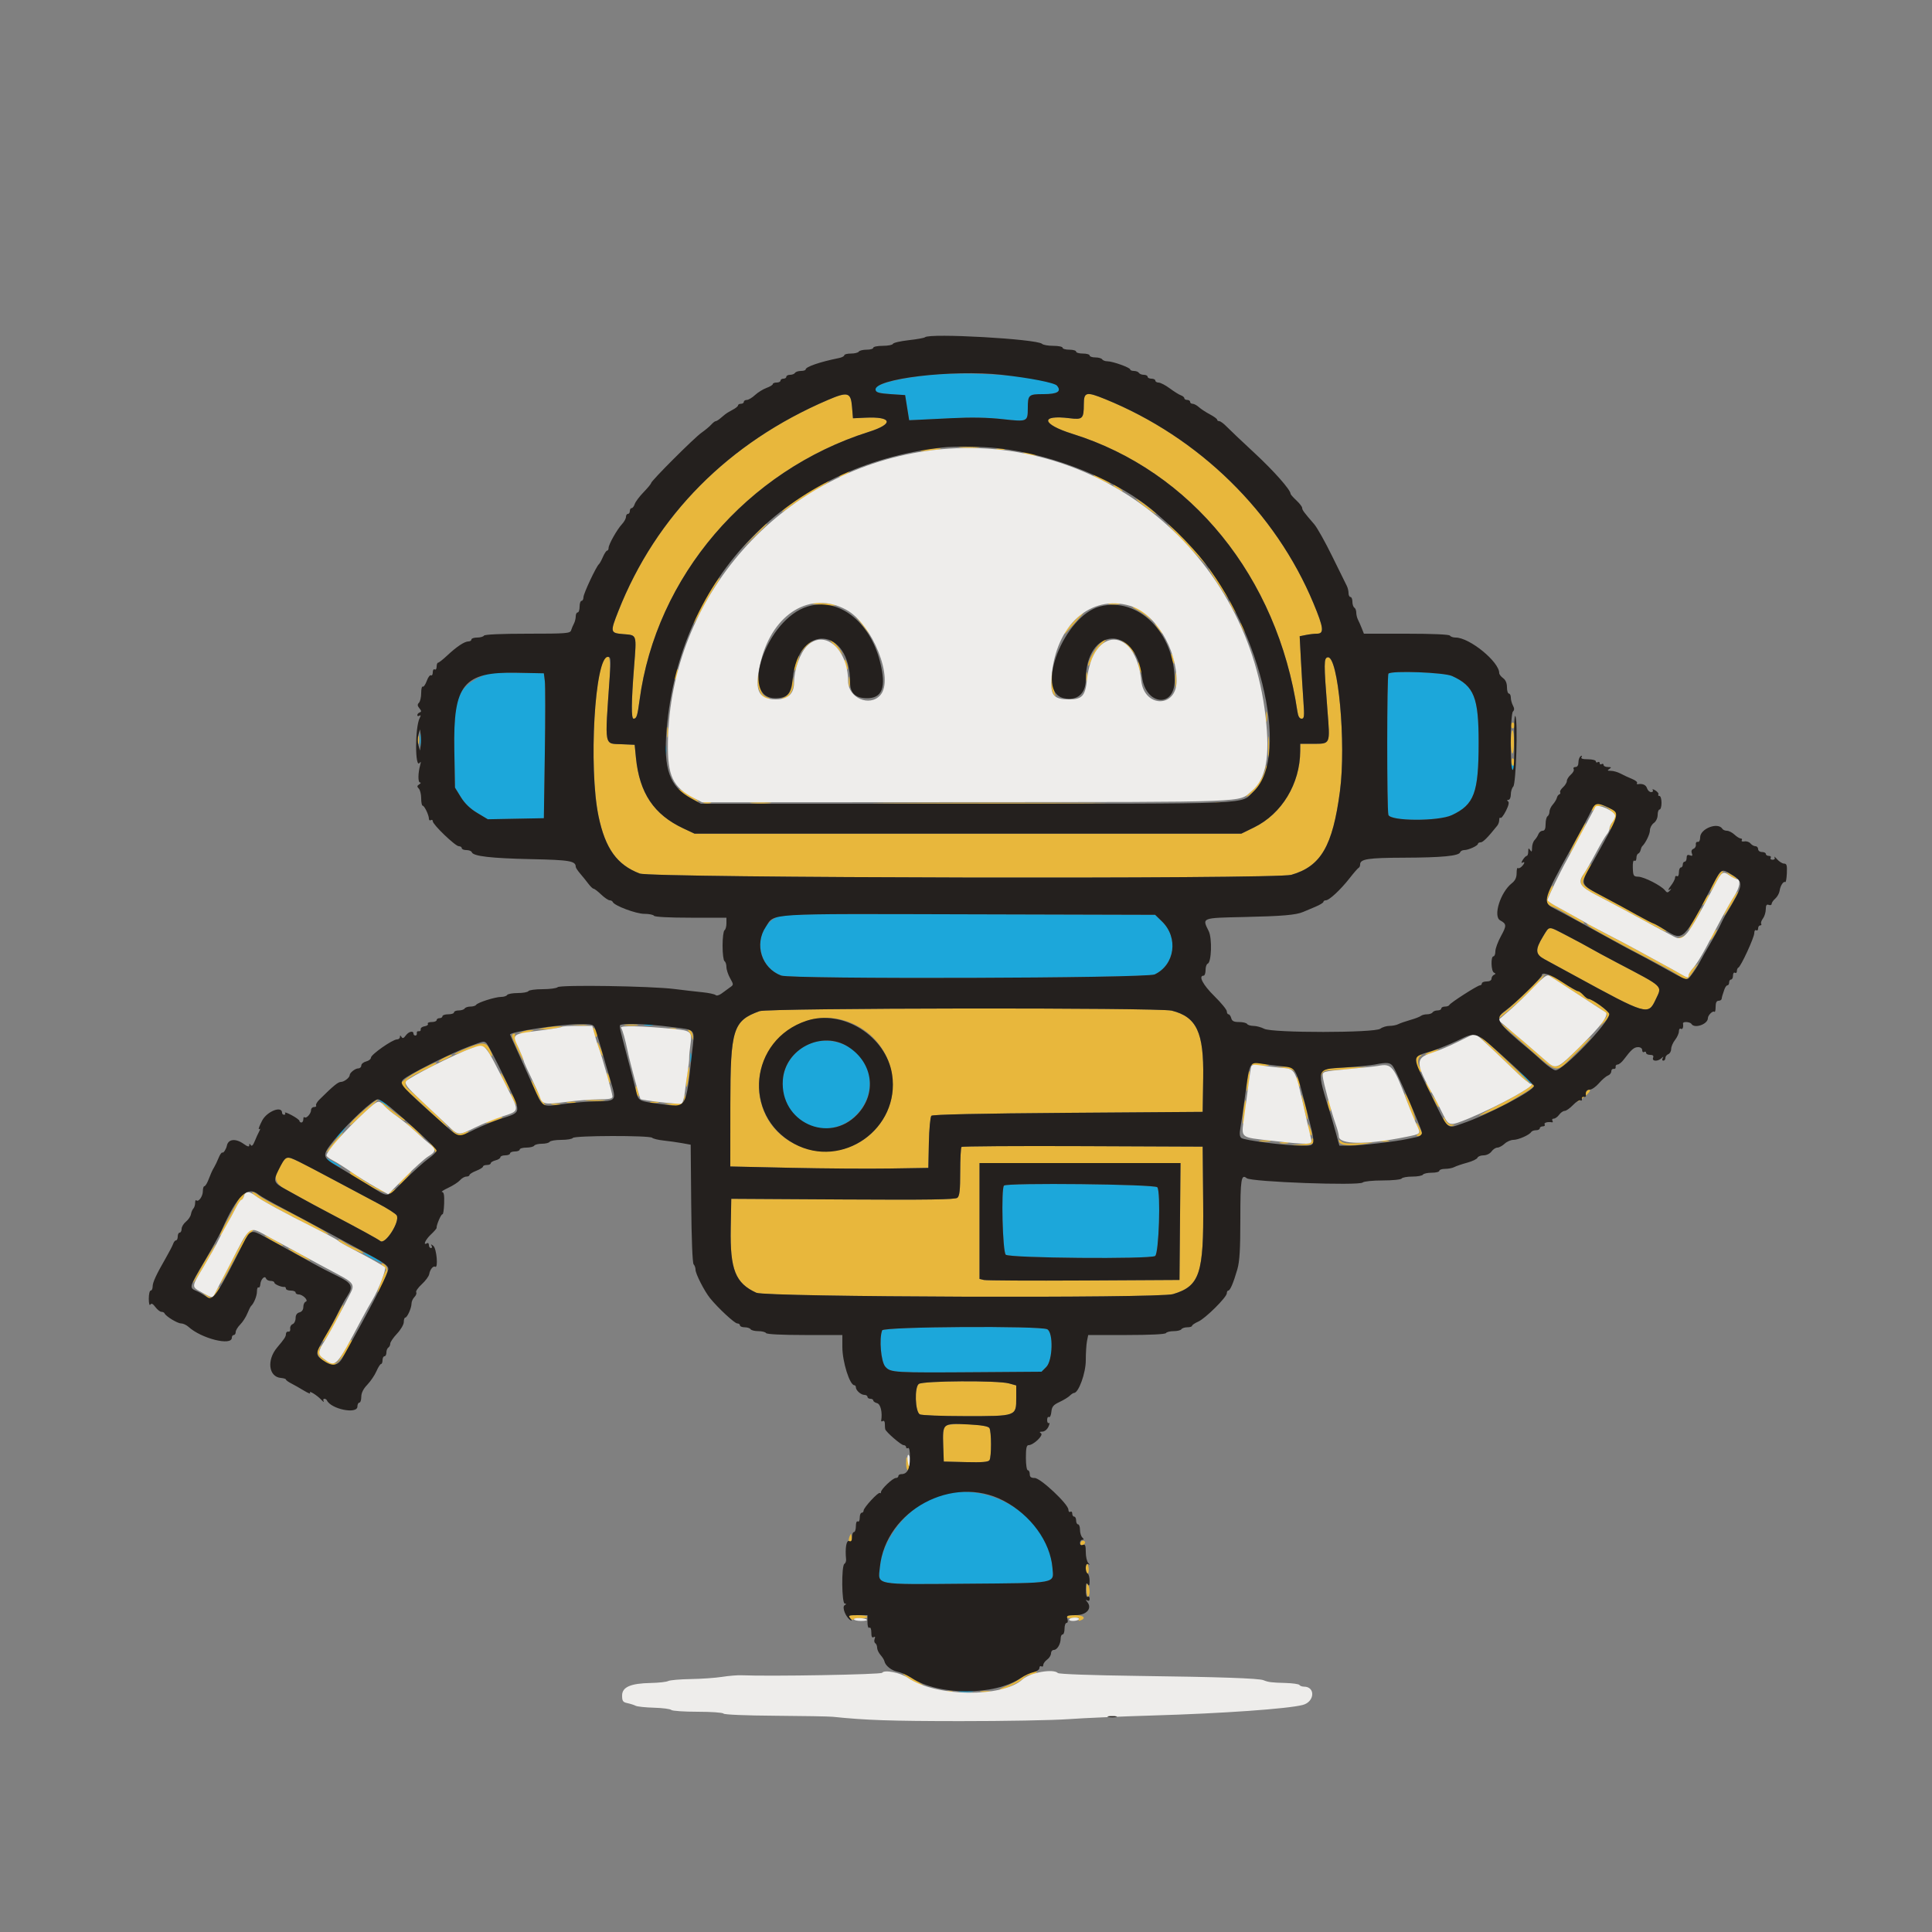 <svg id="svg" version="1.1" xmlns="http://www.w3.org/2000/svg" xmlns:xlink="http://www.w3.org/1999/xlink" width="400" height="400" viewBox="0, 0, 400,400"><rect x="0" y="0" width="400" height="400" fill="#808080" stroke="none"/><g id="svgg"><path id="path0" d="M192.400 77.654 C 182.072 78.711,177.193 81.119,184.404 81.600 L 187.400 81.800 187.817 84.400 L 188.234 87.000 189.617 86.940 C 190.378 86.906,193.713 86.744,197.029 86.580 C 201.107 86.377,204.521 86.442,207.581 86.780 C 212.721 87.348,212.784 87.321,212.794 84.533 C 212.804 81.731,212.950 81.600,216.055 81.600 C 218.950 81.600,219.831 81.042,218.833 79.840 C 217.358 78.063,201.347 76.739,192.400 77.654 M99.263 140.244 C 94.686 142.524,93.878 144.854,94.062 155.248 L 94.200 163.065 95.414 165.032 C 96.235 166.362,97.337 167.425,98.814 168.310 L 100.998 169.620 106.799 169.510 L 112.600 169.400 112.800 156.000 C 112.910 148.630,112.910 141.880,112.800 141.000 L 112.600 139.400 106.999 139.290 C 101.626 139.184,101.312 139.222,99.263 140.244 M287.467 139.467 C 287.135 139.799,287.121 167.464,287.452 168.700 C 287.809 170.030,297.794 170.077,300.593 168.761 C 305.230 166.581,306.126 164.164,306.135 153.800 C 306.144 144.385,305.212 142.039,300.641 139.963 C 298.979 139.208,288.134 138.800,287.467 139.467 M86.920 153.200 C 86.920 154.410,86.995 154.905,87.087 154.300 C 87.178 153.695,87.178 152.705,87.087 152.100 C 86.995 151.495,86.920 151.990,86.920 153.200 M137.701 155.400 C 137.705 156.280,137.787 156.593,137.883 156.095 C 137.979 155.598,137.975 154.878,137.875 154.495 C 137.775 154.113,137.696 154.520,137.701 155.400 M312.900 158.569 C 312.900 159.280,313.036 159.524,313.291 159.269 C 313.547 159.013,313.547 158.634,313.291 158.178 C 312.961 157.587,312.900 157.648,312.900 158.569 M160.808 189.897 C 155.865 192.392,156.441 199.978,161.726 201.975 C 163.824 202.767,237.368 202.548,239.062 201.744 C 243.250 199.756,244.025 194.120,240.570 190.771 L 239.156 189.400 200.678 189.297 C 164.653 189.201,162.111 189.240,160.808 189.897 M133.505 212.283 C 134.002 212.379,134.722 212.375,135.105 212.275 C 135.487 212.175,135.080 212.096,134.200 212.101 C 133.320 212.105,133.007 212.187,133.505 212.283 M166.298 216.779 C 160.127 220.692,160.753 229.827,167.400 232.854 C 174.586 236.127,182.464 228.271,179.385 220.902 C 177.324 215.971,170.809 213.918,166.298 216.779 M142.901 219.000 C 142.905 219.880,142.987 220.193,143.083 219.695 C 143.179 219.198,143.175 218.478,143.075 218.095 C 142.975 217.713,142.896 218.120,142.901 219.000 M315.600 223.000 C 316.346 223.770,317.047 224.400,317.157 224.400 C 317.267 224.400,316.746 223.770,316.000 223.000 C 315.254 222.230,314.553 221.600,314.443 221.600 C 314.333 221.600,314.854 222.230,315.600 223.000 M78.433 227.700 C 78.525 227.755,79.140 228.250,79.800 228.800 L 81.000 229.800 80.030 228.700 C 79.497 228.095,78.882 227.600,78.664 227.600 C 78.445 227.600,78.342 227.645,78.433 227.700 M70.226 234.700 C 69.362 235.805,69.293 235.990,69.963 235.404 C 70.765 234.704,71.823 233.200,71.514 233.200 C 71.451 233.200,70.872 233.875,70.226 234.700 M67.200 239.758 C 67.200 239.853,68.014 240.387,69.009 240.943 C 70.005 241.499,70.712 241.782,70.582 241.571 C 70.323 241.152,67.200 239.477,67.200 239.758 M207.867 245.467 C 207.246 246.087,207.576 259.119,208.229 259.771 C 208.939 260.482,238.056 260.732,239.155 260.037 C 239.939 259.539,240.348 246.701,239.607 245.808 C 239.078 245.171,208.492 244.842,207.867 245.467 M75.200 259.359 C 75.200 259.651,78.910 261.623,79.101 261.433 C 79.199 261.334,78.362 260.789,77.240 260.220 C 76.118 259.652,75.200 259.264,75.200 259.359 M182.643 275.433 C 181.977 277.167,182.395 281.950,183.300 282.961 C 184.401 284.191,184.934 284.222,202.918 284.092 L 215.636 284.000 216.618 283.018 C 217.959 281.678,218.113 275.902,216.826 275.214 C 215.408 274.455,182.938 274.663,182.643 275.433 M196.173 309.141 C 189.491 310.347,182.873 317.586,182.170 324.459 C 181.781 328.258,180.707 328.052,200.100 327.893 C 219.168 327.738,218.168 327.920,217.901 324.638 C 217.101 314.848,206.490 307.279,196.173 309.141 M198.700 350.289 C 199.415 350.378,200.585 350.378,201.300 350.289 C 202.015 350.201,201.430 350.128,200.000 350.128 C 198.570 350.128,197.985 350.201,198.700 350.289 " stroke="none" fill="#1ca7da" fill-rule="evenodd"></path><path id="path1" d="M171.400 82.809 C 150.866 91.594,135.830 106.744,128.028 126.510 C 126.298 130.892,126.333 131.062,129.000 131.283 C 131.926 131.526,131.813 131.187,131.272 138.108 C 130.700 145.434,130.670 148.800,131.176 148.800 C 131.795 148.800,131.976 148.234,132.416 144.941 C 135.829 119.388,154.642 97.387,179.904 89.406 C 185.108 87.762,184.727 86.213,179.182 86.477 L 176.600 86.600 176.400 84.200 C 176.151 81.217,175.527 81.043,171.400 82.809 M224.394 83.700 C 224.385 86.691,224.146 86.926,221.462 86.590 C 215.246 85.814,215.620 87.821,222.066 89.832 C 246.658 97.505,264.479 119.507,268.613 147.300 C 268.764 148.317,269.043 148.800,269.477 148.800 C 270.038 148.800,270.085 148.337,269.854 145.100 C 269.709 143.065,269.476 139.223,269.337 136.562 L 269.084 131.723 270.392 131.462 C 271.111 131.318,272.127 131.200,272.650 131.200 C 274.203 131.200,274.071 130.024,271.945 124.918 C 264.096 106.057,248.266 90.541,228.807 82.634 C 224.876 81.037,224.401 81.152,224.394 83.700 M198.912 92.695 C 199.964 92.777,201.584 92.776,202.512 92.692 C 203.440 92.608,202.580 92.541,200.600 92.542 C 198.620 92.543,197.860 92.612,198.912 92.695 M191.000 93.220 C 190.211 93.435,190.622 93.470,192.200 93.323 C 193.520 93.200,194.675 93.032,194.767 92.950 C 195.064 92.682,192.234 92.885,191.000 93.220 M206.305 93.083 C 206.802 93.179,207.522 93.175,207.905 93.075 C 208.287 92.975,207.880 92.896,207.000 92.901 C 206.120 92.905,205.807 92.987,206.305 93.083 M212.400 94.000 C 212.950 94.176,213.760 94.320,214.200 94.320 C 214.833 94.320,214.792 94.254,214.000 94.000 C 213.450 93.824,212.640 93.680,212.200 93.680 C 211.567 93.680,211.608 93.746,212.400 94.000 M174.400 98.200 C 173.850 98.514,173.580 98.772,173.800 98.772 C 174.020 98.772,174.650 98.514,175.200 98.200 C 175.750 97.886,176.020 97.628,175.800 97.628 C 175.580 97.628,174.950 97.886,174.400 98.200 M226.433 98.551 C 226.842 98.921,230.000 100.395,230.000 100.216 C 230.000 99.989,226.981 98.400,226.549 98.400 C 226.394 98.400,226.342 98.468,226.433 98.551 M169.400 100.721 C 166.645 102.245,162.689 104.969,161.984 105.827 C 161.663 106.218,162.300 105.853,163.399 105.017 C 164.498 104.180,166.793 102.685,168.499 101.694 C 170.205 100.703,171.600 99.826,171.600 99.746 C 171.600 99.514,171.508 99.555,169.400 100.721 M230.800 100.820 C 232.187 101.761,232.978 102.035,232.000 101.236 C 231.450 100.786,230.820 100.417,230.600 100.415 C 230.380 100.413,230.470 100.596,230.800 100.820 M235.200 103.327 C 235.200 103.424,236.235 104.281,237.500 105.230 C 238.765 106.179,239.583 106.687,239.318 106.359 C 238.775 105.685,235.200 103.054,235.200 103.327 M244.775 111.816 C 250.162 117.450,250.424 117.710,249.389 116.401 C 247.694 114.256,244.164 110.515,242.230 108.816 C 241.114 107.834,242.259 109.184,244.775 111.816 M156.187 110.900 L 153.800 113.400 156.300 111.013 C 158.622 108.795,158.983 108.400,158.687 108.400 C 158.626 108.400,157.501 109.525,156.187 110.900 M252.037 120.696 C 254.204 124.016,254.818 124.801,253.993 123.200 C 253.298 121.849,250.414 117.600,250.193 117.600 C 250.096 117.600,250.926 118.993,252.037 120.696 M147.449 121.700 C 145.988 123.989,143.595 128.590,143.608 129.089 C 143.612 129.260,144.498 127.737,145.577 125.705 C 146.656 123.673,147.925 121.468,148.396 120.805 C 148.868 120.142,149.150 119.600,149.022 119.600 C 148.895 119.600,148.187 120.545,147.449 121.700 M255.000 125.600 C 255.341 126.260,255.711 126.800,255.821 126.800 C 255.931 126.800,255.741 126.260,255.400 125.600 C 255.059 124.940,254.689 124.400,254.579 124.400 C 254.469 124.400,254.659 124.940,255.000 125.600 M168.033 124.944 C 168.125 125.023,169.460 125.184,171.000 125.301 C 172.627 125.425,173.381 125.381,172.800 125.197 C 171.811 124.883,167.712 124.666,168.033 124.944 M229.705 125.087 C 230.314 125.179,231.214 125.177,231.705 125.082 C 232.197 124.987,231.700 124.911,230.600 124.914 C 229.500 124.917,229.097 124.995,229.705 125.087 M235.400 126.265 C 236.060 126.613,237.049 127.280,237.597 127.749 L 238.594 128.600 237.798 127.659 C 237.023 126.743,235.163 125.584,234.520 125.616 C 234.344 125.625,234.740 125.917,235.400 126.265 M222.255 128.783 C 221.235 129.873,220.400 130.893,220.400 131.050 C 220.400 131.206,220.457 131.258,220.527 131.167 C 220.597 131.075,221.522 130.055,222.582 128.900 C 223.642 127.745,224.419 126.800,224.309 126.800 C 224.199 126.800,223.275 127.692,222.255 128.783 M178.247 129.000 C 180.149 131.514,180.609 132.015,180.084 131.000 C 179.856 130.560,179.009 129.480,178.202 128.600 L 176.734 127.000 178.247 129.000 M239.599 129.900 C 240.122 130.615,240.613 131.200,240.689 131.200 C 240.993 131.200,240.001 129.700,239.345 129.167 C 238.913 128.816,239.010 129.096,239.599 129.900 M256.828 129.000 C 256.828 129.220,257.086 129.850,257.400 130.400 C 257.714 130.950,257.972 131.220,257.972 131.000 C 257.972 130.780,257.714 130.150,257.400 129.600 C 257.086 129.050,256.828 128.780,256.828 129.000 M167.292 133.021 C 166.805 133.362,166.213 134.037,165.976 134.521 L 165.546 135.400 166.273 134.512 C 166.673 134.023,167.360 133.354,167.800 133.025 C 168.861 132.230,168.425 132.227,167.292 133.021 M172.600 133.424 C 173.260 134.084,174.034 134.979,174.321 135.412 C 174.608 135.845,174.518 135.591,174.121 134.846 C 173.724 134.101,172.950 133.206,172.400 132.857 C 171.532 132.307,171.558 132.381,172.600 133.424 M227.496 133.500 C 226.465 134.576,224.991 137.524,225.319 137.852 C 225.410 137.943,225.793 137.209,226.171 136.220 C 226.549 135.232,227.398 133.968,228.059 133.411 C 228.721 132.855,229.101 132.400,228.906 132.400 C 228.710 132.400,228.076 132.895,227.496 133.500 M232.476 132.819 C 232.848 133.036,233.611 133.795,234.172 134.506 C 234.732 135.218,235.193 135.671,235.196 135.514 C 235.203 135.008,232.733 132.400,232.259 132.412 C 232.006 132.419,232.104 132.602,232.476 132.819 M242.456 135.600 C 242.456 135.930,242.611 136.560,242.800 137.000 C 243.017 137.504,243.144 137.578,243.144 137.200 C 243.144 136.870,242.989 136.240,242.800 135.800 C 242.583 135.296,242.456 135.222,242.456 135.600 M164.846 136.839 C 164.601 137.543,164.412 138.408,164.427 138.760 C 164.441 139.112,164.704 138.597,165.009 137.616 C 165.649 135.562,165.515 134.922,164.846 136.839 M124.782 137.048 C 122.737 142.427,122.238 160.958,123.921 169.000 C 125.323 175.698,127.749 179.070,132.451 180.856 C 134.891 181.783,264.176 182.042,267.354 181.125 C 273.489 179.356,275.914 175.189,277.420 163.825 C 278.734 153.915,277.059 135.641,274.878 136.089 C 274.077 136.254,274.072 137.305,274.825 146.939 C 275.399 154.284,275.532 153.984,271.700 153.994 L 269.200 154.000 269.193 155.500 C 269.162 162.265,265.396 168.491,259.629 171.313 L 257.000 172.600 200.400 172.600 L 143.800 172.600 141.487 171.516 C 135.380 168.654,132.388 164.196,131.665 156.876 L 131.400 154.200 128.800 154.086 C 125.003 153.919,125.203 154.988,126.223 140.300 C 126.534 135.816,125.843 134.256,124.782 137.048 M174.856 136.800 C 174.856 137.130,175.011 137.760,175.200 138.200 C 175.417 138.704,175.544 138.778,175.544 138.400 C 175.544 138.070,175.389 137.440,175.200 137.000 C 174.983 136.496,174.856 136.422,174.856 136.800 M235.668 137.200 C 235.688 138.239,236.318 139.946,236.332 139.000 C 236.338 138.560,236.189 137.840,236.000 137.400 C 235.789 136.910,235.661 136.832,235.668 137.200 M139.829 139.429 C 139.681 140.015,139.638 140.572,139.732 140.666 C 139.827 140.760,140.024 140.358,140.171 139.771 C 140.319 139.185,140.362 138.628,140.268 138.534 C 140.173 138.440,139.976 138.842,139.829 139.429 M243.328 140.800 C 243.328 142.230,243.401 142.815,243.489 142.100 C 243.578 141.385,243.578 140.215,243.489 139.500 C 243.401 138.785,243.328 139.370,243.328 140.800 M217.661 140.824 C 217.620 142.326,217.804 143.299,218.230 143.824 C 218.576 144.251,218.712 144.330,218.531 144.000 C 218.351 143.670,218.095 142.320,217.963 141.000 L 217.722 138.600 217.661 140.824 M224.901 140.200 C 224.905 141.080,224.987 141.393,225.083 140.895 C 225.179 140.398,225.175 139.678,225.075 139.295 C 224.975 138.913,224.896 139.320,224.901 140.200 M156.856 140.846 C 156.794 142.876,157.919 144.820,159.129 144.775 C 159.630 144.756,159.582 144.661,158.941 144.403 C 157.768 143.929,157.456 143.332,157.163 141.000 L 156.913 139.000 156.856 140.846 M175.709 141.200 C 175.709 142.190,175.787 142.595,175.882 142.100 C 175.978 141.605,175.978 140.795,175.882 140.300 C 175.787 139.805,175.709 140.210,175.709 141.200 M164.064 141.126 C 163.982 142.829,163.374 143.947,162.274 144.422 C 161.571 144.726,161.548 144.780,162.158 144.700 C 163.387 144.538,164.484 142.723,164.294 141.164 L 164.128 139.800 164.064 141.126 M262.109 148.400 C 262.109 149.390,262.187 149.795,262.282 149.300 C 262.378 148.805,262.378 147.995,262.282 147.500 C 262.187 147.005,262.109 147.410,262.109 148.400 M312.800 150.200 C 312.800 150.530,312.980 150.800,313.200 150.800 C 313.420 150.800,313.600 150.530,313.600 150.200 C 313.600 149.870,313.420 149.600,313.200 149.600 C 312.980 149.600,312.800 149.870,312.800 150.200 M138.109 151.600 C 138.109 152.590,138.187 152.995,138.282 152.500 C 138.378 152.005,138.378 151.195,138.282 150.700 C 138.187 150.205,138.109 150.610,138.109 151.600 M262.542 154.600 C 262.541 156.580,262.608 157.440,262.692 156.512 C 262.776 155.584,262.777 153.964,262.695 152.912 C 262.612 151.860,262.543 152.620,262.542 154.600 M312.800 153.600 C 312.800 154.920,312.950 156.000,313.133 156.000 C 313.317 156.000,313.467 154.920,313.467 153.600 C 313.467 152.280,313.317 151.200,313.133 151.200 C 312.950 151.200,312.800 152.280,312.800 153.600 M86.493 153.200 C 86.493 153.970,86.575 154.285,86.676 153.900 C 86.776 153.515,86.776 152.885,86.676 152.500 C 86.575 152.115,86.493 152.430,86.493 153.200 M312.942 157.764 C 312.974 158.292,313.135 158.640,313.300 158.538 C 313.715 158.282,313.677 157.295,313.242 157.026 C 313.046 156.905,312.911 157.237,312.942 157.764 M262.046 158.916 C 261.961 160.238,260.436 162.712,258.912 164.003 C 258.080 164.707,257.760 165.100,258.200 164.876 C 260.103 163.908,262.620 160.196,262.271 158.873 C 262.113 158.278,262.087 158.283,262.046 158.916 M140.400 163.395 C 140.400 163.715,144.076 166.001,144.578 165.993 C 144.810 165.990,144.280 165.550,143.400 165.017 C 142.520 164.483,141.485 163.850,141.100 163.609 C 140.715 163.369,140.400 163.272,140.400 163.395 M145.700 166.276 C 146.085 166.376,146.715 166.376,147.100 166.276 C 147.485 166.175,147.170 166.093,146.400 166.093 C 145.630 166.093,145.315 166.175,145.700 166.276 M155.712 166.295 C 156.764 166.377,158.384 166.376,159.312 166.292 C 160.240 166.208,159.380 166.141,157.400 166.142 C 155.420 166.143,154.660 166.212,155.712 166.295 M185.300 166.300 C 196.025 166.359,213.575 166.359,224.300 166.300 C 235.025 166.241,226.250 166.192,204.800 166.192 C 183.350 166.192,174.575 166.241,185.300 166.300 M251.907 166.290 C 252.626 166.379,253.706 166.377,254.307 166.286 C 254.908 166.195,254.320 166.122,253.000 166.124 C 251.680 166.126,251.188 166.201,251.907 166.290 M329.843 167.033 C 329.450 168.055,329.562 168.205,330.133 167.423 C 331.452 165.620,335.000 168.128,333.883 170.074 C 333.508 170.729,333.200 171.473,333.200 171.726 C 333.200 171.980,333.560 171.516,334.000 170.696 C 335.131 168.585,335.022 168.179,333.074 167.236 C 331.009 166.236,330.169 166.183,329.843 167.033 M326.449 173.600 C 325.530 175.360,324.857 176.800,324.953 176.800 C 325.150 176.800,327.717 172.173,328.115 171.100 C 328.672 169.599,328.047 170.538,326.449 173.600 M328.229 180.428 C 326.613 182.870,326.901 183.470,330.600 185.373 C 332.360 186.278,335.385 187.884,337.322 188.942 C 343.411 192.268,345.238 193.185,344.998 192.797 C 344.870 192.590,343.288 191.677,341.483 190.770 C 339.677 189.862,338.020 188.984,337.800 188.819 C 337.580 188.654,335.420 187.481,333.000 186.212 C 327.037 183.084,327.147 183.217,328.500 180.781 C 329.833 178.380,329.699 178.206,328.229 180.428 M355.017 182.441 C 354.429 183.564,354.011 184.544,354.087 184.620 C 354.162 184.695,354.664 183.912,355.202 182.879 C 355.740 181.845,356.365 180.868,356.590 180.706 C 356.859 180.513,356.842 180.410,356.542 180.406 C 356.290 180.403,355.604 181.319,355.017 182.441 M358.000 181.164 C 358.550 181.614,359.180 181.983,359.400 181.985 C 359.828 181.988,359.105 181.434,357.800 180.760 C 357.269 180.485,357.336 180.621,358.000 181.164 M320.606 184.787 C 319.824 186.521,320.099 187.324,321.643 187.814 C 322.068 187.948,323.578 188.765,325.000 189.629 C 327.475 191.133,328.592 191.616,327.780 190.833 C 327.571 190.632,326.590 190.028,325.600 189.492 C 319.655 186.275,320.034 186.668,321.029 184.743 C 321.376 184.073,321.584 183.451,321.492 183.359 C 321.400 183.267,321.002 183.910,320.606 184.787 M358.932 185.724 C 357.987 187.144,356.549 189.940,356.964 189.552 C 357.404 189.141,360.023 184.689,359.898 184.565 C 359.834 184.501,359.400 185.023,358.932 185.724 M352.955 186.212 C 352.590 186.769,352.370 187.304,352.467 187.400 C 352.563 187.497,352.958 187.041,353.344 186.388 C 354.198 184.942,353.881 184.799,352.955 186.212 M350.786 190.224 C 350.087 191.447,349.580 192.513,349.660 192.593 C 349.740 192.674,350.397 191.673,351.119 190.370 C 351.841 189.066,352.348 188.000,352.245 188.000 C 352.143 188.000,351.486 189.001,350.786 190.224 M329.180 191.900 C 330.028 192.519,335.045 195.241,343.800 199.832 C 345.340 200.640,347.078 201.638,347.662 202.050 C 349.130 203.087,349.309 203.029,350.567 201.100 L 351.676 199.400 350.638 200.370 C 350.067 200.903,349.600 201.578,349.600 201.870 C 349.600 202.571,349.482 202.550,347.712 201.521 C 346.880 201.038,345.120 200.063,343.800 199.355 C 342.480 198.647,340.410 197.515,339.200 196.839 C 337.990 196.163,335.380 194.789,333.400 193.784 C 331.420 192.780,329.629 191.788,329.420 191.579 C 329.211 191.371,328.856 191.200,328.631 191.200 C 328.406 191.200,328.653 191.515,329.180 191.900 M319.464 193.895 C 317.793 196.646,317.859 197.576,319.800 198.618 C 320.680 199.090,323.470 200.608,326.000 201.990 C 340.962 210.163,341.233 210.244,342.766 206.984 C 344.161 204.014,344.684 204.517,334.800 199.320 C 332.490 198.105,330.060 196.793,329.400 196.404 C 327.338 195.189,321.136 191.999,320.862 192.013 C 320.718 192.020,320.089 192.867,319.464 193.895 M354.614 193.435 C 354.241 194.004,354.005 194.538,354.089 194.622 C 354.173 194.707,354.558 194.241,354.944 193.588 C 355.806 192.128,355.548 192.009,354.614 193.435 M348.980 193.561 C 348.771 193.760,348.240 194.009,347.800 194.115 C 347.041 194.297,347.044 194.310,347.851 194.354 C 348.319 194.379,348.926 194.130,349.200 193.800 C 349.743 193.146,349.591 192.981,348.980 193.561 M316.527 204.909 C 314.726 206.723,312.525 208.745,311.636 209.403 C 310.747 210.061,310.015 210.748,310.009 210.929 C 309.994 211.469,316.880 205.400,318.520 203.428 C 320.670 200.842,320.265 201.143,316.527 204.909 M321.246 202.317 C 321.771 202.712,324.285 204.357,326.832 205.973 C 333.638 210.290,333.123 209.761,332.012 211.299 L 331.073 212.600 332.137 211.630 C 332.721 211.097,333.200 210.359,333.200 209.990 C 333.200 209.396,329.648 206.800,328.835 206.800 C 328.664 206.800,328.198 206.440,327.800 206.000 C 327.402 205.560,326.899 205.200,326.683 205.200 C 326.467 205.200,325.061 204.390,323.558 203.400 C 320.842 201.611,319.422 200.946,321.246 202.317 M157.255 209.348 C 151.765 211.335,151.219 213.075,151.209 228.654 L 151.200 241.508 163.700 241.782 C 170.575 241.932,179.800 241.998,184.200 241.928 L 192.200 241.800 192.313 236.607 C 192.375 233.751,192.609 231.231,192.832 231.007 C 193.097 230.743,202.998 230.530,221.120 230.400 L 249.000 230.200 249.109 223.115 C 249.254 213.738,247.753 210.539,242.599 209.242 C 239.980 208.582,159.093 208.682,157.255 209.348 M176.487 211.904 C 185.477 215.904,187.662 227.424,180.743 234.343 C 173.886 241.200,161.886 238.961,158.200 230.138 C 153.432 218.728,165.278 206.917,176.487 211.904 M311.200 212.393 C 311.750 212.867,313.370 214.282,314.800 215.537 C 323.010 222.742,321.734 222.442,326.142 218.200 C 328.085 216.330,329.517 214.800,329.326 214.800 C 329.134 214.800,327.812 215.983,326.388 217.430 C 322.522 221.358,322.161 221.479,319.983 219.576 C 313.825 214.195,312.476 213.057,311.400 212.335 L 310.200 211.531 311.200 212.393 M120.254 212.284 C 122.636 212.431,122.714 212.472,122.956 213.682 C 123.093 214.367,123.288 214.845,123.390 214.744 C 124.496 213.638,122.811 212.198,120.373 212.166 L 117.800 212.133 120.254 212.284 M129.507 212.290 C 130.226 212.379,131.306 212.377,131.907 212.286 C 132.508 212.195,131.920 212.122,130.600 212.124 C 129.280 212.126,128.788 212.201,129.507 212.290 M112.800 212.800 L 111.400 213.095 112.800 213.100 C 113.570 213.103,114.740 212.968,115.400 212.800 L 116.600 212.495 115.400 212.500 C 114.740 212.503,113.570 212.638,112.800 212.800 M138.500 213.076 C 138.885 213.176,139.515 213.176,139.900 213.076 C 140.285 212.975,139.970 212.893,139.200 212.893 C 138.430 212.893,138.115 212.975,138.500 213.076 M108.200 213.600 L 107.400 213.944 108.200 213.944 C 108.640 213.944,109.360 213.789,109.800 213.600 L 110.600 213.256 109.800 213.256 C 109.360 213.256,108.640 213.411,108.200 213.600 M142.657 213.635 C 142.908 213.946,143.211 214.560,143.329 215.000 C 143.464 215.503,143.517 215.365,143.472 214.631 C 143.432 213.988,143.130 213.374,142.800 213.266 C 142.328 213.112,142.298 213.191,142.657 213.635 M106.013 214.500 C 106.027 215.065,108.331 219.958,108.373 219.512 C 108.388 219.353,107.942 218.223,107.383 217.001 C 106.824 215.778,106.475 214.603,106.607 214.389 C 106.739 214.175,106.657 214.000,106.424 214.000 C 106.191 214.000,106.006 214.225,106.013 214.500 M308.499 216.765 C 310.094 218.286,312.549 220.632,313.954 221.978 C 315.359 223.324,316.581 224.353,316.670 224.264 C 316.844 224.089,306.173 214.000,305.814 214.000 C 305.695 214.000,306.903 215.244,308.499 216.765 M123.616 215.854 C 123.607 216.104,123.863 216.914,124.184 217.654 C 124.506 218.394,124.776 218.796,124.784 218.546 C 124.793 218.296,124.537 217.486,124.216 216.746 C 123.894 216.006,123.624 215.604,123.616 215.854 M96.483 217.069 C 95.098 217.635,94.038 218.171,94.126 218.259 C 94.214 218.348,95.142 218.054,96.187 217.606 C 99.142 216.339,100.454 216.372,101.119 217.730 C 101.424 218.352,101.760 218.774,101.866 218.667 C 101.972 218.561,101.771 217.918,101.419 217.237 C 100.631 215.713,99.860 215.687,96.483 217.069 M296.000 217.800 C 295.230 218.097,294.870 218.345,295.200 218.352 C 295.530 218.358,296.340 218.117,297.000 217.814 C 298.545 217.107,297.826 217.097,296.000 217.800 M91.900 219.029 C 90.349 219.870,90.525 220.161,92.100 219.359 C 93.608 218.593,93.875 218.394,93.367 218.416 C 93.165 218.425,92.505 218.701,91.900 219.029 M293.283 218.900 C 292.824 219.453,293.797 222.336,294.279 221.854 C 294.426 221.707,294.334 221.374,294.073 221.113 C 293.450 220.490,293.467 218.920,294.100 218.665 C 294.414 218.538,294.432 218.451,294.149 218.432 C 293.901 218.414,293.511 218.625,293.283 218.900 M87.327 221.332 C 85.967 222.034,84.375 223.025,83.790 223.534 L 82.725 224.459 84.263 225.786 C 85.108 226.516,87.330 228.556,89.200 230.320 C 91.070 232.084,92.671 233.458,92.757 233.374 C 92.910 233.223,87.009 227.524,84.762 225.652 C 83.172 224.328,83.737 223.500,87.424 221.750 C 90.125 220.468,90.927 219.952,90.100 220.027 C 89.935 220.043,88.687 220.630,87.327 221.332 M259.066 220.300 C 258.967 220.465,259.901 220.623,261.143 220.650 C 262.888 220.689,263.128 220.632,262.200 220.398 C 260.551 219.981,259.282 219.942,259.066 220.300 M142.200 222.800 C 142.045 223.928,142.002 224.936,142.106 225.039 C 142.209 225.142,142.416 224.300,142.567 223.167 C 142.717 222.034,142.759 221.026,142.661 220.928 C 142.563 220.829,142.355 221.672,142.200 222.800 M265.795 221.097 C 266.672 221.186,267.662 221.471,267.995 221.730 C 268.523 222.140,268.530 222.111,268.051 221.500 C 267.667 221.010,267.007 220.820,265.851 220.867 L 264.200 220.934 265.795 221.097 M276.200 221.171 C 273.575 221.386,273.394 221.463,273.304 222.400 C 273.209 223.385,273.214 223.387,273.591 222.500 C 273.916 221.738,274.298 221.593,276.087 221.557 C 277.249 221.533,279.280 221.379,280.600 221.215 L 283.000 220.918 281.000 220.929 C 279.900 220.936,277.740 221.044,276.200 221.171 M258.233 223.633 C 258.083 224.766,258.041 225.774,258.139 225.872 C 258.237 225.971,258.445 225.128,258.600 224.000 C 258.755 222.872,258.798 221.864,258.694 221.761 C 258.591 221.658,258.384 222.500,258.233 223.633 M103.636 222.200 C 103.636 222.420,104.070 223.410,104.600 224.400 C 105.130 225.390,105.564 226.020,105.564 225.800 C 105.564 225.580,105.130 224.590,104.600 223.600 C 104.070 222.610,103.636 221.980,103.636 222.200 M125.656 222.400 C 125.656 222.730,125.811 223.360,126.000 223.800 C 126.217 224.304,126.344 224.378,126.344 224.000 C 126.344 223.670,126.189 223.040,126.000 222.600 C 125.783 222.096,125.656 222.022,125.656 222.400 M268.456 223.200 C 268.456 223.530,268.611 224.160,268.800 224.600 C 269.017 225.104,269.144 225.178,269.144 224.800 C 269.144 224.470,268.989 223.840,268.800 223.400 C 268.583 222.896,268.456 222.822,268.456 223.200 M110.034 223.689 C 109.954 224.360,111.933 228.249,112.635 228.800 C 113.354 229.364,113.364 229.355,112.800 228.649 C 112.470 228.236,111.720 226.886,111.134 225.649 C 110.548 224.412,110.053 223.530,110.034 223.689 M295.228 224.200 C 295.228 224.420,295.486 225.050,295.800 225.600 C 296.114 226.150,296.372 226.420,296.372 226.200 C 296.372 225.980,296.114 225.350,295.800 224.800 C 295.486 224.250,295.228 223.980,295.228 224.200 M316.102 225.432 C 315.388 225.995,312.688 227.531,310.102 228.845 C 307.516 230.160,305.823 231.120,306.340 230.978 C 307.483 230.665,310.959 229.061,312.600 228.090 C 313.260 227.700,314.655 226.872,315.700 226.252 C 316.745 225.632,317.600 224.961,317.600 224.762 C 317.600 224.263,317.566 224.278,316.102 225.432 M131.606 225.433 C 131.609 225.855,131.795 226.470,132.018 226.800 C 132.315 227.238,132.352 227.076,132.156 226.200 C 131.827 224.729,131.598 224.410,131.606 225.433 M327.600 226.922 L 326.600 228.200 327.878 227.200 C 329.104 226.241,329.535 225.575,328.900 225.622 C 328.735 225.634,328.150 226.219,327.600 226.922 M269.462 227.000 C 270.304 231.093,270.719 232.529,270.735 231.400 C 270.744 230.740,270.406 229.210,269.983 228.000 C 269.561 226.790,269.326 226.340,269.462 227.000 M106.200 227.600 C 106.541 228.260,106.911 228.800,107.021 228.800 C 107.131 228.800,106.941 228.260,106.600 227.600 C 106.259 226.940,105.889 226.400,105.779 226.400 C 105.669 226.400,105.859 226.940,106.200 227.600 M141.654 227.300 C 141.596 228.474,141.470 228.530,139.000 228.478 L 137.400 228.443 139.191 228.816 C 141.279 229.251,142.181 228.694,141.889 227.151 C 141.723 226.272,141.705 226.283,141.654 227.300 M290.812 226.400 C 290.806 226.510,291.168 227.590,291.616 228.800 C 292.065 230.010,292.519 231.251,292.625 231.557 C 292.732 231.864,292.901 232.032,293.002 231.931 C 293.207 231.726,291.968 228.171,291.274 226.975 C 291.027 226.549,290.819 226.290,290.812 226.400 M296.986 227.900 C 297.335 228.615,297.706 229.200,297.810 229.200 C 298.208 229.200,297.952 228.563,297.167 227.600 L 296.352 226.600 296.986 227.900 M76.726 228.700 C 74.673 230.332,72.400 232.533,72.400 232.888 C 72.400 233.060,72.722 232.885,73.116 232.500 C 73.510 232.115,74.875 230.855,76.149 229.700 C 78.659 227.423,78.937 226.943,76.726 228.700 M121.500 227.893 C 122.435 227.977,123.965 227.977,124.900 227.893 C 125.835 227.809,125.070 227.740,123.200 227.740 C 121.330 227.740,120.565 227.809,121.500 227.893 M257.429 230.029 C 257.276 231.379,257.233 232.566,257.333 232.667 C 257.434 232.767,257.644 231.747,257.800 230.400 C 257.956 229.053,257.999 227.866,257.895 227.762 C 257.791 227.658,257.581 228.678,257.429 230.029 M274.868 228.000 C 274.888 229.039,275.518 230.746,275.532 229.800 C 275.538 229.360,275.389 228.640,275.200 228.200 C 274.989 227.710,274.861 227.632,274.868 228.000 M78.953 228.318 C 79.434 229.106,83.208 232.002,83.736 231.988 C 83.991 231.981,83.840 231.773,83.400 231.525 C 82.960 231.277,81.708 230.337,80.618 229.437 C 79.528 228.537,78.779 228.033,78.953 228.318 M117.505 228.283 C 118.002 228.379,118.722 228.375,119.105 228.275 C 119.487 228.175,119.080 228.096,118.200 228.101 C 117.320 228.105,117.007 228.187,117.505 228.283 M134.705 228.283 C 135.202 228.379,135.922 228.375,136.305 228.275 C 136.687 228.175,136.280 228.096,135.400 228.101 C 134.520 228.105,134.207 228.187,134.705 228.283 M114.305 228.683 C 114.802 228.779,115.522 228.775,115.905 228.675 C 116.287 228.575,115.880 228.496,115.000 228.501 C 114.120 228.505,113.807 228.587,114.305 228.683 M102.129 231.730 C 100.084 232.486,100.090 232.857,102.136 232.160 C 103.161 231.811,104.000 231.452,104.000 231.362 C 104.000 231.119,103.537 231.210,102.129 231.730 M298.827 231.424 C 298.772 232.281,299.857 233.286,300.626 233.090 C 301.341 232.908,301.336 232.889,300.561 232.846 C 300.100 232.821,299.527 232.395,299.288 231.900 C 299.049 231.405,298.842 231.191,298.827 231.424 M84.000 232.473 C 87.897 236.009,88.580 236.552,87.000 234.855 C 86.120 233.910,85.040 232.947,84.600 232.714 C 84.160 232.482,83.890 232.373,84.000 232.473 M293.214 232.526 C 293.206 232.706,293.399 233.224,293.641 233.677 C 293.980 234.310,293.957 234.581,293.541 234.845 C 293.121 235.111,293.156 235.189,293.700 235.194 C 294.085 235.197,294.394 234.975,294.386 234.700 C 294.370 234.130,293.236 232.027,293.214 232.526 M270.834 233.400 C 270.822 233.840,270.987 234.470,271.200 234.800 C 271.714 235.595,271.714 234.596,271.200 233.400 L 270.856 232.600 270.834 233.400 M93.762 234.300 C 94.646 235.344,95.530 235.440,96.624 234.612 C 97.327 234.079,97.280 234.068,96.120 234.492 C 95.013 234.897,94.716 234.855,93.920 234.180 L 93.000 233.400 93.762 234.300 M69.187 236.416 C 68.258 237.525,67.566 238.491,67.649 238.563 C 67.732 238.634,68.574 237.727,69.519 236.547 C 71.695 233.829,71.437 233.728,69.187 236.416 M271.600 236.112 C 271.600 236.606,271.105 236.793,269.500 236.905 L 267.400 237.052 269.513 237.126 C 271.521 237.196,272.649 236.516,271.849 235.716 C 271.712 235.579,271.600 235.757,271.600 236.112 M260.905 236.287 C 261.514 236.379,262.414 236.377,262.905 236.282 C 263.397 236.187,262.900 236.111,261.800 236.114 C 260.700 236.117,260.297 236.195,260.905 236.287 M277.266 236.400 C 277.516 237.165,279.511 237.327,282.600 236.832 C 284.880 236.466,284.835 236.458,281.692 236.666 C 279.234 236.829,278.215 236.745,277.727 236.342 C 277.167 235.880,277.099 235.888,277.266 236.400 M285.905 236.283 C 286.402 236.379,287.122 236.375,287.505 236.275 C 287.887 236.175,287.480 236.096,286.600 236.101 C 285.720 236.105,285.407 236.187,285.905 236.283 M89.248 237.000 C 89.604 237.440,89.995 238.070,90.116 238.400 C 90.303 238.909,90.342 238.904,90.368 238.362 C 90.386 238.011,89.995 237.381,89.500 236.962 C 88.608 236.206,88.606 236.207,89.248 237.000 M265.105 236.683 C 265.602 236.779,266.322 236.775,266.705 236.675 C 267.087 236.575,266.680 236.496,265.800 236.501 C 264.920 236.505,264.607 236.587,265.105 236.683 M199.070 237.464 C 198.921 237.612,198.800 239.931,198.800 242.618 C 198.800 246.413,198.670 247.610,198.216 247.987 C 197.768 248.358,192.207 248.440,174.516 248.336 L 151.400 248.200 151.289 254.318 C 151.135 262.859,152.257 265.676,156.600 267.654 C 158.584 268.557,239.894 268.823,242.857 267.936 C 248.401 266.275,249.239 263.751,249.106 249.112 L 249.000 237.400 224.170 237.297 C 210.513 237.240,199.218 237.315,199.070 237.464 M58.897 240.100 C 56.449 243.157,56.498 244.807,59.081 246.208 C 60.137 246.781,61.720 247.657,62.600 248.155 C 63.480 248.653,65.910 249.961,68.000 251.061 C 74.577 254.522,78.181 256.495,78.747 256.943 C 79.772 257.755,82.876 252.877,82.130 251.628 C 81.924 251.283,80.215 250.190,78.333 249.200 C 76.451 248.210,72.411 246.060,69.355 244.422 C 59.959 239.386,59.591 239.234,58.897 240.100 M244.306 252.900 L 244.200 265.000 224.400 265.111 C 213.510 265.172,204.195 265.123,203.700 265.003 L 202.800 264.785 202.800 252.792 L 202.800 240.800 223.606 240.800 L 244.412 240.800 244.306 252.900 M72.400 242.679 C 72.400 243.802,80.065 247.650,81.036 247.014 C 81.566 246.666,82.000 246.286,82.000 246.168 C 82.000 246.051,81.605 246.231,81.123 246.569 C 80.192 247.221,77.106 245.856,73.700 243.286 C 72.985 242.746,72.400 242.473,72.400 242.679 M83.486 244.035 C 82.653 244.920,82.325 245.454,82.758 245.223 C 83.415 244.871,85.524 242.371,85.127 242.414 C 85.057 242.421,84.318 243.151,83.486 244.035 M49.951 247.300 C 49.688 247.795,48.936 249.190,48.280 250.400 C 45.592 255.355,45.273 256.002,45.631 255.781 C 45.837 255.653,46.338 254.886,46.744 254.075 C 48.635 250.296,49.742 248.400,50.057 248.400 C 50.246 248.400,50.400 248.139,50.400 247.820 C 50.400 247.501,50.715 247.056,51.100 246.832 C 51.752 246.452,51.753 246.423,51.114 246.412 C 50.737 246.405,50.213 246.805,49.951 247.300 M52.846 247.550 C 53.838 248.330,56.528 249.817,63.527 253.455 C 67.560 255.551,68.973 256.140,67.389 255.064 C 66.369 254.371,60.977 251.476,57.420 249.712 C 55.892 248.953,54.202 247.988,53.666 247.566 C 53.131 247.145,52.512 246.800,52.292 246.800 C 52.072 246.800,52.321 247.138,52.846 247.550 M51.330 255.173 C 50.518 256.121,45.476 265.609,45.677 265.810 C 45.756 265.890,46.958 263.760,48.348 261.077 C 49.738 258.395,51.319 255.795,51.860 255.300 C 52.402 254.805,52.653 254.400,52.418 254.400 C 52.184 254.400,51.694 254.748,51.330 255.173 M54.800 255.783 C 54.800 256.057,58.412 258.121,58.586 257.947 C 58.668 257.865,57.850 257.303,56.768 256.699 C 55.686 256.095,54.800 255.683,54.800 255.783 M70.000 256.722 C 70.000 256.929,71.261 257.725,72.802 258.492 C 74.342 259.259,75.416 259.661,75.188 259.386 C 74.960 259.111,74.194 258.655,73.487 258.373 C 72.779 258.091,71.705 257.519,71.100 257.103 C 70.495 256.686,70.000 256.515,70.000 256.722 M42.254 261.396 C 39.933 265.305,39.127 267.142,41.120 263.978 C 42.846 261.239,44.879 257.600,44.683 257.600 C 44.586 257.600,43.493 259.308,42.254 261.396 M59.800 258.620 C 60.769 259.400,64.765 261.453,64.200 260.881 C 63.980 260.658,62.720 259.913,61.400 259.226 C 60.080 258.538,59.360 258.266,59.800 258.620 M79.385 262.139 C 79.790 262.436,80.016 262.850,79.887 263.060 C 79.429 263.800,78.014 267.600,78.196 267.600 C 78.374 267.600,79.605 264.982,80.148 263.449 C 80.426 262.664,79.808 261.600,79.075 261.600 C 78.839 261.600,78.979 261.843,79.385 262.139 M44.585 267.629 C 43.960 268.837,43.930 268.847,42.875 268.206 L 41.800 267.553 42.742 268.374 C 43.260 268.826,43.846 269.095,44.045 268.972 C 44.475 268.707,45.709 266.400,45.421 266.400 C 45.311 266.400,44.934 266.953,44.585 267.629 M69.810 272.311 C 69.179 273.570,68.244 275.227,67.732 275.993 C 67.219 276.759,66.800 277.549,66.800 277.749 C 66.800 277.948,67.220 277.492,67.734 276.736 C 68.898 275.020,71.286 270.353,71.096 270.163 C 71.019 270.086,70.440 271.052,69.810 272.311 M71.189 279.837 C 69.960 282.130,69.690 282.401,68.848 282.193 C 66.545 281.625,65.425 280.005,66.500 278.799 C 66.925 278.322,66.896 278.318,66.300 278.768 C 64.865 279.854,66.292 281.956,68.908 282.613 C 69.812 282.840,73.344 278.010,72.726 277.392 C 72.645 277.312,71.953 278.412,71.189 279.837 M190.226 286.532 C 189.305 287.205,189.460 292.213,190.421 292.821 C 190.739 293.023,194.965 293.191,199.811 293.194 C 210.500 293.201,210.400 293.237,210.400 289.396 L 210.400 286.838 208.900 286.421 C 206.588 285.779,191.130 285.871,190.226 286.532 M195.676 295.309 C 195.330 295.726,195.204 296.992,195.283 299.261 L 195.400 302.600 199.968 302.714 C 203.353 302.798,204.620 302.694,204.862 302.314 C 205.294 301.632,205.281 296.348,204.845 295.660 C 204.302 294.802,196.349 294.497,195.676 295.309 M187.600 302.933 C 187.600 303.740,187.775 304.400,187.990 304.400 C 188.214 304.400,188.275 303.847,188.133 303.100 C 187.786 301.277,187.600 301.219,187.600 302.933 M175.879 318.157 C 175.715 318.574,175.675 319.009,175.791 319.124 C 176.155 319.489,176.476 318.891,176.324 318.131 C 176.183 317.435,176.162 317.436,175.879 318.157 M223.788 319.220 C 223.407 319.835,223.928 320.232,224.442 319.718 C 224.729 319.431,224.736 319.207,224.462 319.039 C 224.239 318.900,223.935 318.982,223.788 319.220 M224.800 324.510 C 224.800 325.083,224.943 325.641,225.118 325.749 C 225.521 325.998,225.504 324.170,225.100 323.767 C 224.935 323.602,224.800 323.936,224.800 324.510 M224.943 329.124 C 224.966 330.009,225.123 330.648,225.292 330.543 C 225.703 330.289,225.673 328.735,225.244 328.058 C 225.022 327.708,224.915 328.086,224.943 329.124 M176.016 335.019 C 176.298 335.359,176.635 335.478,176.765 335.282 C 176.894 335.086,177.585 334.973,178.300 335.032 C 179.015 335.090,179.600 334.972,179.600 334.769 C 179.600 334.566,178.678 334.400,177.551 334.400 C 175.747 334.400,175.564 334.474,176.016 335.019 M220.800 334.782 C 220.800 334.992,221.441 335.081,222.224 334.981 C 223.217 334.854,223.563 334.936,223.368 335.251 C 223.201 335.521,223.303 335.632,223.619 335.527 C 224.977 335.074,224.387 334.400,222.633 334.400 C 221.625 334.400,220.800 334.572,220.800 334.782 M213.413 346.293 C 212.980 346.402,212.080 346.906,211.413 347.413 C 210.746 347.919,209.428 348.641,208.483 349.017 C 207.539 349.393,206.842 349.775,206.934 349.867 C 207.220 350.153,211.371 348.165,211.949 347.465 C 212.251 347.099,212.791 346.797,213.149 346.794 C 213.507 346.791,214.070 346.613,214.400 346.400 C 215.030 345.993,214.726 345.959,213.413 346.293 M187.646 347.143 C 188.696 347.962,190.990 349.200,191.457 349.200 C 191.620 349.200,190.707 348.570,189.428 347.800 C 186.860 346.254,186.185 346.005,187.646 347.143 M195.505 350.283 C 196.002 350.379,196.722 350.375,197.105 350.275 C 197.487 350.175,197.080 350.096,196.200 350.101 C 195.320 350.105,195.007 350.187,195.505 350.283 M203.100 350.282 C 203.595 350.378,204.405 350.378,204.900 350.282 C 205.395 350.187,204.990 350.109,204.000 350.109 C 203.010 350.109,202.605 350.187,203.100 350.282 " stroke="none" fill="#e8b73c" fill-rule="evenodd"></path><path id="path2" d="M191.600 93.398 C 161.450 97.802,138.770 123.432,138.286 153.647 C 138.174 160.637,139.279 162.996,143.733 165.268 L 145.373 166.104 200.255 166.071 C 259.893 166.034,256.317 166.171,259.118 163.810 C 262.140 161.262,262.984 156.767,262.021 148.341 C 258.017 113.317,226.038 88.367,191.600 93.398 M175.200 126.239 C 180.656 129.208,185.207 140.664,182.238 143.955 C 180.023 146.411,175.607 144.477,175.594 141.046 C 175.569 134.347,170.676 130.150,167.081 133.745 C 165.643 135.184,164.400 138.672,164.400 141.272 C 164.400 143.647,163.158 144.800,160.600 144.800 C 156.847 144.800,156.047 142.674,157.564 136.740 C 160.072 126.934,167.907 122.269,175.200 126.239 M233.986 125.433 C 239.142 126.964,243.600 134.180,243.600 140.995 C 243.600 146.639,236.850 146.536,236.276 140.883 C 235.138 129.680,226.192 129.575,225.046 140.751 C 224.707 144.058,224.037 144.800,221.391 144.800 C 218.050 144.800,217.420 143.983,217.728 140.045 C 218.556 129.473,225.767 122.992,233.986 125.433 M330.290 167.068 C 330.182 167.250,329.046 169.380,327.765 171.800 C 326.485 174.220,324.933 177.100,324.316 178.200 C 322.929 180.676,320.400 185.938,320.400 186.348 C 320.400 186.515,321.165 187.072,322.100 187.585 C 325.550 189.479,327.038 190.308,328.600 191.207 C 329.480 191.713,331.730 192.911,333.600 193.869 C 335.470 194.827,337.990 196.163,339.200 196.839 C 340.410 197.515,342.480 198.647,343.800 199.355 C 345.120 200.063,346.880 201.038,347.712 201.521 C 349.461 202.537,349.600 202.567,349.600 201.922 C 349.600 201.659,350.027 200.984,350.549 200.422 C 351.072 199.860,352.242 198.005,353.149 196.300 C 354.057 194.595,355.540 191.805,356.445 190.100 C 357.349 188.395,358.506 186.370,359.015 185.600 C 360.212 183.789,360.484 182.000,359.562 182.000 C 359.321 182.000,358.636 181.653,358.040 181.228 C 356.697 180.273,356.486 180.419,354.919 183.400 C 349.261 194.158,348.601 194.980,346.500 193.885 C 344.820 193.010,341.222 191.073,337.322 188.942 C 335.385 187.884,332.360 186.278,330.600 185.373 C 327.053 183.549,326.592 182.777,327.928 180.901 C 328.359 180.295,329.475 178.360,330.409 176.600 C 331.342 174.840,332.352 173.116,332.653 172.769 C 332.954 172.421,333.206 171.881,333.213 171.569 C 333.220 171.256,333.490 170.651,333.813 170.224 C 334.136 169.796,334.400 169.216,334.400 168.933 C 334.400 167.945,330.752 166.289,330.290 167.068 M317.570 204.352 C 316.157 205.839,313.920 207.989,312.600 209.129 L 310.200 211.201 311.309 212.123 C 313.212 213.704,317.896 217.723,319.872 219.470 C 322.203 221.531,322.222 221.523,327.151 216.671 C 331.573 212.316,333.218 210.081,332.381 209.564 C 332.062 209.367,329.460 207.674,326.600 205.802 C 323.740 203.929,321.117 202.229,320.770 202.022 C 320.279 201.730,319.576 202.241,317.570 204.352 M116.344 212.589 C 116.241 212.693,114.726 212.966,112.978 213.195 C 105.660 214.157,105.982 213.938,107.383 217.001 C 107.942 218.223,108.400 219.371,108.400 219.550 C 108.400 219.730,109.094 221.300,109.943 223.039 C 110.792 224.777,111.609 226.589,111.758 227.064 C 112.249 228.619,112.782 228.731,117.000 228.165 C 119.200 227.870,122.305 227.622,123.900 227.614 C 126.186 227.603,126.800 227.475,126.800 227.008 C 126.800 226.389,124.592 218.536,124.001 217.055 C 123.813 216.585,123.427 215.345,123.143 214.300 L 122.625 212.400 119.579 212.400 C 117.904 212.400,116.448 212.485,116.344 212.589 M128.596 212.793 C 128.932 213.338,129.472 215.277,129.988 217.800 C 130.407 219.849,132.425 227.356,132.606 227.538 C 132.866 227.801,140.601 228.690,141.075 228.512 C 141.337 228.414,141.664 227.313,141.801 226.067 C 141.939 224.820,142.202 222.900,142.386 221.800 C 142.570 220.700,142.707 219.440,142.691 219.000 C 142.676 218.560,142.796 217.287,142.959 216.172 C 143.328 213.645,143.040 213.376,139.600 213.044 C 132.836 212.391,128.283 212.287,128.596 212.793 M302.000 215.625 C 300.350 216.467,297.785 217.548,296.300 218.028 C 292.979 219.101,293.042 220.191,296.807 226.900 C 297.309 227.795,297.699 228.554,298.859 230.900 C 299.971 233.149,300.177 233.176,304.045 231.582 C 310.376 228.973,318.569 224.409,316.936 224.402 C 316.681 224.401,315.488 223.455,314.286 222.300 C 307.230 215.522,305.578 214.005,305.304 214.047 C 305.137 214.072,303.650 214.782,302.000 215.625 M97.600 217.042 C 94.442 218.120,84.465 223.156,84.061 223.876 C 83.741 224.448,84.282 225.139,87.121 227.785 C 89.018 229.553,91.466 231.855,92.561 232.900 C 94.937 235.167,94.843 235.158,98.387 233.434 C 99.931 232.682,102.411 231.670,103.897 231.184 C 107.593 229.977,107.548 230.195,105.088 225.338 C 100.101 215.492,100.582 216.025,97.600 217.042 M259.047 220.850 C 258.955 221.152,258.679 222.974,258.433 224.899 C 258.186 226.823,257.784 229.850,257.539 231.626 C 256.982 235.665,256.709 235.451,263.345 236.187 C 271.116 237.048,271.750 237.026,271.468 235.900 C 271.344 235.405,270.897 233.470,270.475 231.600 C 268.001 220.640,268.398 221.391,264.897 221.039 C 263.413 220.889,261.528 220.662,260.707 220.534 C 259.630 220.365,259.167 220.453,259.047 220.850 M285.278 220.685 C 284.772 220.782,281.982 221.078,279.078 221.344 C 273.837 221.823,273.800 221.833,273.860 222.813 C 273.927 223.912,275.574 230.014,276.554 232.800 C 276.903 233.790,277.191 234.893,277.194 235.251 C 277.210 237.008,282.905 237.058,291.140 235.373 C 294.295 234.728,294.207 234.838,293.242 232.744 C 292.800 231.785,291.999 229.830,291.461 228.400 C 288.530 220.599,288.158 220.135,285.278 220.685 M75.497 230.289 C 71.560 233.898,67.600 238.380,67.600 239.226 C 67.600 239.421,68.185 239.877,68.900 240.241 C 69.615 240.605,71.305 241.670,72.656 242.607 C 74.006 243.544,76.296 244.974,77.744 245.783 L 80.376 247.255 83.897 243.704 C 85.833 241.751,87.999 239.810,88.709 239.390 C 90.287 238.458,90.327 237.915,88.900 236.794 C 88.295 236.318,86.892 235.090,85.783 234.065 C 84.674 233.039,83.033 231.697,82.137 231.083 C 81.240 230.468,80.091 229.523,79.584 228.983 C 78.350 227.669,78.357 227.667,75.497 230.289 M50.516 247.600 C 50.401 248.040,50.164 248.400,49.989 248.400 C 49.814 248.400,49.287 249.165,48.816 250.100 C 48.346 251.035,47.441 252.700,46.805 253.800 C 46.169 254.900,45.368 256.406,45.026 257.146 C 44.683 257.886,43.412 260.152,42.201 262.181 C 39.543 266.635,39.554 266.348,41.995 267.694 C 43.821 268.701,44.007 268.733,44.343 268.094 C 44.543 267.712,46.000 264.903,47.581 261.850 C 51.996 253.325,51.358 253.770,55.748 256.153 C 57.537 257.123,60.080 258.501,61.400 259.215 C 62.720 259.929,64.610 260.961,65.600 261.507 C 66.590 262.053,68.563 263.109,69.985 263.852 C 73.124 265.494,73.466 266.004,72.574 267.709 C 72.202 268.419,71.104 270.530,70.134 272.400 C 69.164 274.270,67.852 276.610,67.217 277.600 C 65.803 279.806,65.761 280.408,66.960 281.279 C 69.579 283.181,69.437 283.328,74.838 273.193 C 75.630 271.708,76.648 269.888,77.101 269.147 C 78.345 267.114,80.047 262.683,79.703 262.373 C 79.288 261.998,75.938 260.124,72.824 258.524 C 71.407 257.796,70.147 257.059,70.024 256.886 C 69.901 256.713,67.730 255.539,65.200 254.277 C 59.055 251.211,54.013 248.465,52.846 247.549 C 51.612 246.580,50.778 246.598,50.516 247.600 M187.915 302.400 C 188.012 303.060,188.160 303.600,188.245 303.600 C 188.330 303.600,188.400 303.060,188.400 302.400 C 188.400 301.740,188.251 301.200,188.069 301.200 C 187.887 301.200,187.818 301.740,187.915 302.400 M176.800 335.249 C 176.800 335.442,177.460 335.600,178.267 335.600 C 179.073 335.600,179.622 335.489,179.486 335.353 C 179.087 334.953,176.800 334.865,176.800 335.249 M221.369 335.250 C 221.250 335.443,221.603 335.600,222.153 335.600 C 222.703 335.600,223.250 335.443,223.369 335.250 C 223.488 335.058,223.135 334.900,222.585 334.900 C 222.035 334.900,221.488 335.058,221.369 335.250 M182.641 346.333 C 182.416 346.698,159.469 347.102,153.509 346.846 C 152.688 346.811,150.888 346.959,149.509 347.176 C 148.129 347.392,145.200 347.598,143.000 347.632 C 140.800 347.666,138.703 347.849,138.341 348.039 C 137.978 348.229,136.358 348.410,134.741 348.441 C 130.555 348.520,128.800 349.287,128.800 351.036 C 128.800 352.185,128.963 352.419,129.900 352.617 C 130.505 352.744,131.270 352.989,131.600 353.162 C 131.930 353.335,133.640 353.515,135.400 353.564 C 137.160 353.612,138.771 353.820,138.980 354.026 C 139.189 354.232,141.653 354.400,144.456 354.400 C 147.259 354.400,149.658 354.571,149.787 354.779 C 149.923 355.000,154.413 355.187,160.511 355.227 C 166.280 355.264,171.630 355.361,172.400 355.441 C 179.252 356.155,184.433 356.331,198.800 356.340 C 207.930 356.345,218.010 356.162,221.200 355.932 C 224.390 355.702,232.310 355.359,238.800 355.170 C 253.059 354.754,266.625 353.798,269.724 352.990 C 272.201 352.345,272.398 349.200,269.962 349.200 C 269.569 349.200,269.152 349.045,269.035 348.856 C 268.918 348.668,267.603 348.480,266.111 348.440 C 263.260 348.364,262.579 348.278,261.600 347.872 C 260.641 347.475,252.571 347.198,235.403 346.975 C 226.035 346.853,219.248 346.608,219.023 346.383 C 218.070 345.430,213.267 346.292,211.717 347.694 C 207.490 351.519,193.738 351.338,187.984 347.381 C 186.414 346.302,183.067 345.645,182.641 346.333 " stroke="none" fill="#eeedeb" fill-rule="evenodd"></path><path id="path3" d="M191.506 69.827 C 191.366 69.968,189.846 70.240,188.128 70.433 C 186.411 70.625,184.944 70.967,184.870 71.191 C 184.795 71.416,183.848 71.600,182.767 71.600 C 181.685 71.600,180.800 71.780,180.800 72.000 C 180.800 72.220,180.181 72.400,179.424 72.400 C 178.667 72.400,177.936 72.580,177.800 72.800 C 177.664 73.020,176.933 73.200,176.176 73.200 C 175.419 73.200,174.800 73.360,174.800 73.555 C 174.800 73.750,174.305 74.009,173.700 74.130 C 169.815 74.910,166.800 75.940,166.800 76.488 C 166.800 76.659,166.361 76.800,165.824 76.800 C 165.287 76.800,164.736 76.980,164.600 77.200 C 164.464 77.420,164.003 77.600,163.576 77.600 C 163.149 77.600,162.800 77.780,162.800 78.000 C 162.800 78.220,162.530 78.400,162.200 78.400 C 161.870 78.400,161.600 78.580,161.600 78.800 C 161.600 79.020,161.240 79.200,160.800 79.200 C 160.360 79.200,160.000 79.344,160.000 79.520 C 160.000 79.695,159.415 80.052,158.700 80.312 C 157.985 80.572,156.913 81.238,156.317 81.792 C 155.722 82.346,154.957 82.800,154.617 82.800 C 154.278 82.800,154.000 82.980,154.000 83.200 C 154.000 83.420,153.730 83.600,153.400 83.600 C 153.070 83.600,152.800 83.750,152.800 83.932 C 152.800 84.115,152.305 84.520,151.700 84.832 C 151.095 85.145,150.381 85.580,150.114 85.800 C 149.847 86.020,149.359 86.425,149.031 86.700 C 148.702 86.975,148.312 87.200,148.164 87.200 C 148.015 87.200,147.603 87.524,147.247 87.919 C 146.891 88.314,145.984 89.069,145.231 89.595 C 143.728 90.647,134.800 99.571,134.800 100.023 C 134.800 100.177,134.098 101.027,133.240 101.911 C 132.382 102.795,131.560 103.897,131.413 104.359 C 131.266 104.822,130.978 105.200,130.773 105.200 C 130.568 105.200,130.400 105.470,130.400 105.800 C 130.400 106.130,130.220 106.400,130.000 106.400 C 129.780 106.400,129.600 106.678,129.600 107.017 C 129.600 107.356,129.231 108.029,128.780 108.513 C 127.746 109.624,126.000 112.724,126.000 113.450 C 126.000 113.753,125.864 114.000,125.698 114.000 C 125.531 114.000,125.141 114.585,124.830 115.300 C 124.519 116.015,124.149 116.690,124.008 116.800 C 123.467 117.223,120.800 122.902,120.800 123.632 C 120.800 124.054,120.620 124.400,120.400 124.400 C 120.180 124.400,120.000 124.940,120.000 125.600 C 120.000 126.260,119.820 126.800,119.600 126.800 C 119.380 126.800,119.200 127.162,119.200 127.605 C 119.200 128.048,119.033 128.723,118.829 129.105 C 118.625 129.487,118.361 130.115,118.242 130.500 C 118.044 131.139,117.257 131.200,109.236 131.200 C 103.808 131.200,100.353 131.353,100.200 131.600 C 100.064 131.820,99.423 132.000,98.776 132.000 C 98.129 132.000,97.600 132.180,97.600 132.400 C 97.600 132.620,97.324 132.800,96.986 132.800 C 96.172 132.800,94.569 133.861,92.606 135.700 C 91.725 136.525,90.868 137.200,90.702 137.200 C 90.536 137.200,90.400 137.571,90.400 138.024 C 90.400 138.477,90.220 138.736,90.000 138.600 C 89.780 138.464,89.600 138.734,89.600 139.200 C 89.600 139.666,89.433 139.944,89.228 139.817 C 89.024 139.691,88.631 140.211,88.355 140.972 C 88.080 141.734,87.707 142.266,87.527 142.155 C 87.347 142.044,87.200 142.647,87.200 143.496 C 87.200 144.345,86.992 145.248,86.737 145.503 C 86.386 145.854,86.410 146.132,86.837 146.648 C 87.273 147.176,87.287 147.368,86.900 147.498 C 86.625 147.591,86.400 147.842,86.400 148.057 C 86.400 148.272,86.598 148.325,86.840 148.175 C 87.149 147.984,87.165 148.126,86.894 148.652 C 85.907 150.562,85.904 159.322,86.890 157.934 C 87.148 157.571,87.181 157.721,86.994 158.400 C 86.527 160.097,86.514 162.000,86.968 162.006 C 87.206 162.009,87.132 162.182,86.803 162.389 C 86.328 162.690,86.308 162.868,86.703 163.263 C 86.977 163.537,87.200 164.444,87.200 165.280 C 87.200 166.116,87.335 166.801,87.500 166.803 C 87.865 166.807,88.800 168.749,88.800 169.503 C 88.800 169.802,88.980 169.936,89.200 169.800 C 89.420 169.664,89.600 169.768,89.600 170.030 C 89.600 170.722,94.269 175.200,94.990 175.200 C 95.326 175.200,95.600 175.380,95.600 175.600 C 95.600 175.820,96.035 176.000,96.567 176.000 C 97.098 176.000,97.601 176.203,97.684 176.451 C 97.956 177.269,101.693 177.703,109.952 177.876 C 117.970 178.044,119.199 178.256,119.200 179.471 C 119.201 179.652,119.618 180.284,120.127 180.876 C 120.636 181.468,121.398 182.413,121.821 182.976 C 122.244 183.539,122.729 184.000,122.899 184.000 C 123.068 184.000,123.772 184.540,124.463 185.200 C 125.154 185.860,125.947 186.400,126.226 186.400 C 126.505 186.400,126.793 186.557,126.867 186.749 C 127.154 187.499,131.678 189.200,133.388 189.200 C 134.359 189.200,135.264 189.380,135.400 189.600 C 135.550 189.843,138.537 190.000,143.024 190.000 L 150.400 190.000 150.400 191.176 C 150.400 191.823,150.220 192.464,150.000 192.600 C 149.780 192.736,149.600 194.176,149.600 195.800 C 149.600 197.424,149.780 198.864,150.000 199.000 C 150.220 199.136,150.400 199.681,150.400 200.211 C 150.400 200.742,150.742 201.784,151.160 202.528 C 151.911 203.866,151.911 203.888,151.114 204.441 C 150.670 204.748,149.906 205.306,149.415 205.681 C 148.907 206.069,148.367 206.213,148.161 206.016 C 147.962 205.826,146.720 205.562,145.400 205.430 C 144.080 205.298,141.470 204.996,139.600 204.760 C 134.798 204.153,115.978 203.862,115.453 204.387 C 115.226 204.614,113.827 204.800,112.344 204.800 C 110.861 204.800,109.536 204.980,109.400 205.200 C 109.264 205.420,108.274 205.600,107.200 205.600 C 106.126 205.600,105.136 205.780,105.000 206.000 C 104.864 206.220,104.302 206.400,103.752 206.400 C 102.527 206.400,98.870 207.563,98.570 208.048 C 98.451 208.242,97.924 208.400,97.400 208.400 C 96.876 208.400,96.336 208.580,96.200 208.800 C 96.064 209.020,95.513 209.200,94.976 209.200 C 94.439 209.200,94.000 209.380,94.000 209.600 C 94.000 209.820,93.460 210.000,92.800 210.000 C 92.140 210.000,91.600 210.180,91.600 210.400 C 91.600 210.620,91.330 210.800,91.000 210.800 C 90.670 210.800,90.400 210.980,90.400 211.200 C 90.400 211.420,89.939 211.600,89.376 211.600 C 88.813 211.600,88.456 211.767,88.582 211.971 C 88.709 212.176,88.404 212.405,87.906 212.481 C 87.408 212.557,87.045 212.840,87.100 213.109 C 87.155 213.379,86.975 213.555,86.700 213.500 C 86.425 213.445,86.245 213.625,86.300 213.900 C 86.355 214.175,86.220 214.400,86.000 214.400 C 85.780 214.400,85.600 214.220,85.600 214.000 C 85.600 213.316,84.605 213.561,84.006 214.391 C 83.587 214.973,83.354 215.052,83.124 214.691 C 82.879 214.306,82.811 214.308,82.806 214.700 C 82.803 214.975,82.520 215.200,82.178 215.200 C 81.270 215.200,76.800 218.335,76.800 218.972 C 76.800 219.269,76.350 219.626,75.800 219.764 C 75.250 219.902,74.800 220.282,74.800 220.608 C 74.800 220.933,74.517 221.200,74.171 221.200 C 73.548 221.200,72.400 222.107,72.400 222.600 C 72.400 223.107,71.244 224.000,70.589 224.000 C 69.991 224.000,69.005 224.810,66.120 227.669 C 65.636 228.148,65.331 228.689,65.444 228.870 C 65.556 229.052,65.367 229.200,65.024 229.200 C 64.681 229.200,64.400 229.483,64.400 229.829 C 64.400 230.574,63.403 231.669,63.048 231.314 C 62.911 231.178,62.800 231.367,62.800 231.733 C 62.800 232.100,62.620 232.400,62.400 232.400 C 62.180 232.400,62.000 232.253,62.000 232.074 C 62.000 231.895,61.273 231.360,60.383 230.886 C 59.494 230.411,58.875 230.198,59.007 230.411 C 59.139 230.625,59.057 230.800,58.824 230.800 C 58.591 230.800,58.400 230.620,58.400 230.400 C 58.400 228.858,55.271 230.082,54.267 232.017 C 53.691 233.127,53.409 233.918,53.640 233.775 C 53.929 233.597,53.934 233.747,53.656 234.258 C 53.434 234.666,53.021 235.576,52.737 236.280 C 52.400 237.119,52.117 237.395,51.917 237.080 C 51.689 236.720,51.611 236.732,51.606 237.127 C 51.602 237.496,51.251 237.406,50.438 236.827 C 48.782 235.648,47.254 235.812,46.972 237.200 C 46.826 237.917,46.272 238.768,46.043 238.627 C 45.893 238.534,45.540 239.030,45.259 239.729 C 44.978 240.428,44.579 241.270,44.372 241.600 C 44.164 241.930,43.885 242.470,43.751 242.800 C 43.616 243.130,43.304 243.895,43.056 244.500 C 42.808 245.105,42.469 245.600,42.302 245.600 C 42.136 245.600,42.000 246.063,42.000 246.629 C 42.000 247.686,41.089 248.956,40.648 248.514 C 40.511 248.378,40.400 248.621,40.400 249.053 C 40.400 249.486,40.235 250.011,40.033 250.220 C 39.832 250.429,39.607 250.960,39.533 251.400 C 39.460 251.840,38.995 252.528,38.500 252.929 C 38.005 253.330,37.600 254.005,37.600 254.429 C 37.600 254.853,37.420 255.200,37.200 255.200 C 36.980 255.200,36.800 255.560,36.800 256.000 C 36.800 256.440,36.641 256.800,36.447 256.800 C 36.252 256.800,35.988 257.115,35.859 257.500 C 35.731 257.885,35.055 259.190,34.358 260.400 C 32.333 263.915,31.600 265.504,31.600 266.381 C 31.600 266.831,31.420 267.200,31.200 267.200 C 30.980 267.200,30.803 267.965,30.806 268.900 C 30.810 269.855,30.948 270.387,31.121 270.114 C 31.341 269.767,31.644 269.911,32.171 270.614 C 32.579 271.156,33.142 271.600,33.423 271.600 C 33.704 271.600,33.993 271.742,34.067 271.914 C 34.328 272.531,36.737 274.000,37.486 274.000 C 37.906 274.000,38.598 274.318,39.025 274.708 C 41.686 277.137,48.000 278.720,48.000 276.958 C 48.000 276.651,48.180 276.400,48.400 276.400 C 48.620 276.400,48.800 276.122,48.800 275.782 C 48.800 275.442,49.219 274.745,49.730 274.234 C 50.242 273.722,50.906 272.695,51.207 271.952 C 51.508 271.208,51.855 270.510,51.977 270.400 C 52.565 269.872,53.200 268.306,53.200 267.382 C 53.200 266.816,53.343 266.441,53.517 266.549 C 53.691 266.656,53.862 266.370,53.897 265.913 C 53.977 264.849,54.822 263.986,55.083 264.700 C 55.184 264.975,55.612 265.200,56.033 265.200 C 56.455 265.200,56.800 265.359,56.800 265.553 C 56.800 265.897,58.296 266.530,58.900 266.443 C 59.065 266.419,59.200 266.580,59.200 266.800 C 59.200 267.020,59.650 267.200,60.200 267.200 C 60.750 267.200,61.200 267.380,61.200 267.600 C 61.200 267.820,61.483 268.000,61.829 268.000 C 62.705 268.000,63.957 269.281,63.296 269.501 C 63.023 269.592,62.800 270.081,62.800 270.587 C 62.800 271.170,62.507 271.583,62.000 271.716 C 61.471 271.854,61.200 272.262,61.200 272.920 C 61.200 273.467,60.922 274.021,60.581 274.152 C 60.241 274.282,60.016 274.707,60.081 275.095 C 60.148 275.491,59.981 275.756,59.700 275.700 C 59.425 275.645,59.200 275.868,59.200 276.195 C 59.200 276.724,58.873 277.226,57.400 278.960 C 55.172 281.582,55.600 285.077,58.174 285.290 C 58.738 285.336,59.200 285.485,59.200 285.620 C 59.200 285.754,59.695 286.116,60.300 286.423 C 60.905 286.731,62.095 287.406,62.944 287.924 C 63.793 288.442,64.359 288.657,64.202 288.403 C 63.784 287.727,65.599 288.825,66.512 289.800 C 66.924 290.240,67.147 290.375,67.007 290.100 C 66.867 289.825,66.928 289.600,67.143 289.600 C 67.358 289.600,67.593 289.735,67.667 289.900 C 68.485 291.741,74.000 292.873,74.000 291.200 C 74.000 290.760,74.180 290.400,74.400 290.400 C 74.620 290.400,74.800 289.858,74.800 289.196 C 74.800 288.395,75.215 287.560,76.042 286.696 C 76.726 285.983,77.578 284.725,77.937 283.900 C 78.295 283.075,78.726 282.400,78.894 282.400 C 79.062 282.400,79.200 282.040,79.200 281.600 C 79.200 281.160,79.380 280.800,79.600 280.800 C 79.820 280.800,80.000 280.451,80.000 280.024 C 80.000 279.597,80.180 279.136,80.400 279.000 C 80.620 278.864,80.800 278.494,80.800 278.177 C 80.800 277.861,81.430 276.934,82.200 276.118 C 82.970 275.301,83.600 274.221,83.600 273.717 C 83.600 273.212,83.735 272.799,83.900 272.797 C 84.312 272.793,85.200 270.808,85.200 269.892 C 85.200 269.480,85.472 268.871,85.804 268.539 C 86.136 268.207,86.301 267.763,86.170 267.552 C 86.040 267.341,86.562 266.591,87.329 265.884 C 88.097 265.178,88.787 264.240,88.863 263.800 C 89.029 262.833,89.688 262.016,90.100 262.266 C 90.764 262.667,90.400 258.498,89.723 257.949 C 89.263 257.576,89.143 257.560,89.347 257.900 C 89.512 258.175,89.457 258.400,89.224 258.400 C 88.991 258.400,88.800 258.119,88.800 257.776 C 88.800 257.433,88.620 257.264,88.400 257.400 C 87.492 257.961,88.089 256.638,89.220 255.582 C 89.891 254.955,90.420 254.339,90.397 254.213 C 90.303 253.710,91.362 251.253,91.608 251.405 C 91.752 251.494,91.909 250.494,91.956 249.183 C 92.018 247.454,91.899 246.796,91.521 246.785 C 91.234 246.777,91.810 246.392,92.800 245.929 C 93.790 245.466,94.891 244.753,95.247 244.344 C 95.603 243.935,96.188 243.600,96.547 243.600 C 96.906 243.600,97.200 243.454,97.200 243.275 C 97.200 243.096,97.830 242.702,98.600 242.400 C 99.370 242.098,100.000 241.704,100.000 241.525 C 100.000 241.346,100.360 241.200,100.800 241.200 C 101.240 241.200,101.600 241.040,101.600 240.843 C 101.600 240.647,102.050 240.374,102.600 240.236 C 103.150 240.098,103.600 239.808,103.600 239.592 C 103.600 239.377,104.050 239.200,104.600 239.200 C 105.150 239.200,105.600 239.020,105.600 238.800 C 105.600 238.580,106.050 238.400,106.600 238.400 C 107.150 238.400,107.600 238.220,107.600 238.000 C 107.600 237.780,108.219 237.600,108.976 237.600 C 109.733 237.600,110.464 237.420,110.600 237.200 C 110.736 236.980,111.456 236.800,112.200 236.800 C 112.944 236.800,113.664 236.620,113.800 236.400 C 113.936 236.180,115.016 236.000,116.200 236.000 C 117.384 236.000,118.464 235.820,118.600 235.600 C 118.914 235.092,134.491 235.057,135.020 235.563 C 135.229 235.763,136.300 236.021,137.400 236.137 C 138.500 236.253,140.210 236.495,141.200 236.674 L 143.000 237.000 143.106 249.186 C 143.170 256.504,143.369 261.529,143.606 261.766 C 143.823 261.983,144.000 262.485,144.000 262.883 C 144.000 263.724,145.837 267.325,147.000 268.764 C 148.641 270.795,152.090 274.000,152.635 274.000 C 152.946 274.000,153.200 274.180,153.200 274.400 C 153.200 274.620,153.639 274.800,154.176 274.800 C 154.713 274.800,155.264 274.980,155.400 275.200 C 155.536 275.420,156.256 275.600,157.000 275.600 C 157.744 275.600,158.464 275.780,158.600 276.000 C 158.751 276.244,161.871 276.400,166.624 276.400 L 174.400 276.400 174.400 278.872 C 174.400 281.941,175.927 286.800,176.891 286.800 C 177.061 286.800,177.200 286.993,177.200 287.229 C 177.200 287.866,178.253 288.800,178.971 288.800 C 179.317 288.800,179.600 288.980,179.600 289.200 C 179.600 289.420,179.870 289.600,180.200 289.600 C 180.530 289.600,180.800 289.759,180.800 289.953 C 180.800 290.148,181.160 290.401,181.600 290.516 C 182.323 290.705,182.728 292.455,182.437 294.130 C 182.406 294.311,182.565 294.345,182.790 294.206 C 183.019 294.064,183.200 294.316,183.200 294.776 C 183.200 295.229,183.233 295.735,183.274 295.900 C 183.413 296.469,186.566 299.200,187.082 299.200 C 187.367 299.200,187.600 299.391,187.600 299.624 C 187.600 299.857,187.780 299.936,188.000 299.800 C 188.249 299.646,188.400 300.405,188.400 301.805 C 188.400 304.123,187.838 305.200,186.629 305.200 C 186.283 305.200,186.000 305.380,186.000 305.600 C 186.000 305.820,185.764 306.000,185.476 306.000 C 184.848 306.000,182.400 308.319,182.400 308.914 C 182.400 309.145,182.298 309.231,182.172 309.106 C 181.881 308.814,178.800 312.139,178.800 312.745 C 178.800 312.995,178.620 313.200,178.400 313.200 C 178.180 313.200,178.000 313.661,178.000 314.224 C 178.000 314.804,177.827 315.140,177.600 315.000 C 177.367 314.856,177.200 315.263,177.200 315.976 C 177.200 316.649,177.020 317.200,176.800 317.200 C 176.580 317.200,176.400 317.669,176.400 318.243 C 176.400 319.005,176.239 319.224,175.800 319.055 C 175.227 318.835,174.945 320.544,175.173 322.865 C 175.209 323.230,175.050 323.646,174.819 323.788 C 174.185 324.180,174.262 331.998,174.900 332.006 C 175.271 332.011,175.262 332.100,174.862 332.353 C 174.264 332.732,175.112 334.859,176.097 335.451 C 176.444 335.660,176.430 335.544,176.051 335.077 C 175.549 334.458,175.677 334.400,177.551 334.400 L 179.600 334.400 179.600 335.824 C 179.600 336.671,179.762 337.147,180.000 337.000 C 180.234 336.855,180.400 337.270,180.400 338.000 C 180.400 338.850,180.549 339.155,180.868 338.958 C 181.181 338.765,181.253 338.885,181.085 339.322 C 180.948 339.681,181.007 340.081,181.217 340.211 C 181.428 340.341,181.600 340.763,181.600 341.148 C 181.600 341.534,181.915 342.205,182.300 342.640 C 182.685 343.075,183.049 343.661,183.109 343.942 C 183.308 344.877,184.585 345.882,185.891 346.131 C 186.600 346.266,187.872 346.834,188.717 347.392 C 194.295 351.084,205.910 351.100,211.327 347.424 C 212.090 346.906,213.273 346.360,213.957 346.209 C 214.665 346.054,215.200 345.682,215.200 345.345 C 215.200 345.019,215.380 344.864,215.600 345.000 C 215.820 345.136,216.000 345.006,216.000 344.712 C 216.000 344.417,216.360 343.917,216.800 343.600 C 217.240 343.283,217.600 342.703,217.600 342.312 C 217.600 341.920,217.864 341.600,218.186 341.600 C 218.879 341.600,219.600 340.390,219.600 339.226 C 219.600 338.772,219.780 338.400,220.000 338.400 C 220.220 338.400,220.400 337.860,220.400 337.200 C 220.400 336.540,220.592 336.000,220.827 336.000 C 221.072 336.000,221.146 335.659,221.000 335.200 C 220.770 334.474,220.928 334.400,222.709 334.400 C 224.958 334.400,226.188 333.007,225.112 331.678 C 224.718 331.192,224.716 331.116,225.100 331.347 C 225.418 331.538,225.600 331.411,225.600 331.000 C 225.600 330.644,225.420 330.464,225.200 330.600 C 224.957 330.750,224.802 330.172,224.806 329.124 C 224.811 327.863,224.916 327.561,225.200 328.000 C 225.495 328.457,225.589 328.295,225.594 327.324 C 225.597 326.622,225.420 325.936,225.200 325.800 C 224.590 325.423,224.688 323.490,225.300 323.835 C 225.700 324.061,225.700 324.010,225.300 323.579 C 225.025 323.282,224.800 322.272,224.800 321.333 C 224.800 319.979,224.676 319.673,224.200 319.855 C 223.820 320.001,223.600 319.850,223.600 319.443 C 223.600 319.089,223.816 318.800,224.080 318.800 C 224.453 318.800,224.453 318.693,224.080 318.320 C 223.816 318.056,223.600 317.336,223.600 316.720 C 223.600 316.104,223.420 315.600,223.200 315.600 C 222.980 315.600,222.800 315.240,222.800 314.800 C 222.800 314.360,222.620 314.000,222.400 314.000 C 222.180 314.000,222.000 313.719,222.000 313.376 C 222.000 313.033,221.820 312.864,221.600 313.000 C 221.380 313.136,221.200 312.936,221.200 312.555 C 221.200 311.426,215.423 306.000,214.221 306.000 C 213.467 306.000,213.200 305.791,213.200 305.200 C 213.200 304.760,213.020 304.400,212.800 304.400 C 212.574 304.400,212.400 303.267,212.400 301.800 C 212.400 299.818,212.535 299.200,212.969 299.200 C 213.973 299.200,216.132 297.130,215.528 296.747 C 215.142 296.502,215.215 296.410,215.800 296.403 C 216.257 296.398,216.799 295.966,217.063 295.396 C 217.317 294.848,217.362 294.500,217.163 294.623 C 216.963 294.746,216.800 294.466,216.800 294.000 C 216.800 293.534,216.968 293.257,217.174 293.384 C 217.380 293.511,217.605 293.027,217.674 292.308 C 217.778 291.232,218.076 290.872,219.360 290.269 C 220.218 289.867,221.176 289.281,221.489 288.969 C 221.801 288.656,222.189 288.400,222.350 288.400 C 223.307 288.400,224.800 284.290,224.800 281.653 C 224.800 280.139,224.913 278.338,225.050 277.650 L 225.300 276.400 233.226 276.400 C 238.079 276.400,241.249 276.245,241.400 276.000 C 241.536 275.780,242.256 275.600,243.000 275.600 C 243.744 275.600,244.464 275.420,244.600 275.200 C 244.736 274.980,245.287 274.800,245.824 274.800 C 246.361 274.800,246.800 274.664,246.800 274.498 C 246.800 274.331,247.379 273.939,248.088 273.625 C 249.572 272.968,254.000 268.568,254.000 267.750 C 254.000 267.447,254.136 267.200,254.302 267.200 C 254.686 267.200,255.367 265.605,256.171 262.827 C 256.653 261.163,256.800 258.713,256.800 252.351 C 256.800 244.135,256.980 242.988,258.124 243.937 C 259.053 244.708,281.432 245.528,282.142 244.818 C 282.372 244.588,284.222 244.400,286.256 244.400 C 288.289 244.400,290.064 244.220,290.200 244.000 C 290.336 243.780,291.326 243.600,292.400 243.600 C 293.474 243.600,294.464 243.420,294.600 243.200 C 294.736 242.980,295.557 242.800,296.424 242.800 C 297.291 242.800,298.000 242.620,298.000 242.400 C 298.000 242.180,298.542 242.000,299.205 242.000 C 299.868 242.000,300.723 241.832,301.105 241.627 C 301.487 241.421,302.678 241.016,303.750 240.727 C 304.823 240.437,305.787 239.975,305.893 239.700 C 305.999 239.425,306.567 239.200,307.154 239.200 C 307.765 239.200,308.471 238.857,308.800 238.400 C 309.117 237.960,309.663 237.600,310.013 237.600 C 310.363 237.600,311.036 237.240,311.508 236.800 C 311.980 236.360,312.796 236.000,313.322 236.000 C 314.345 236.000,316.634 234.993,317.016 234.375 C 317.143 234.169,317.597 234.000,318.024 234.000 C 318.451 234.000,318.800 233.820,318.800 233.600 C 318.800 233.380,319.081 233.200,319.424 233.200 C 319.767 233.200,319.936 233.020,319.800 232.800 C 319.581 232.445,320.422 232.205,321.330 232.363 C 321.511 232.394,321.545 232.235,321.406 232.010 C 321.267 231.784,321.394 231.600,321.688 231.600 C 321.983 231.600,322.483 231.240,322.800 230.800 C 323.117 230.360,323.632 230.000,323.945 230.000 C 324.258 230.000,325.035 229.454,325.673 228.787 C 326.311 228.119,327.010 227.682,327.226 227.816 C 327.443 227.950,327.570 227.821,327.510 227.530 C 327.449 227.238,327.625 227.045,327.900 227.100 C 328.175 227.155,328.379 227.065,328.353 226.900 C 328.215 226.029,328.478 225.600,329.149 225.600 C 329.561 225.600,330.416 225.002,331.049 224.272 C 331.682 223.541,332.515 222.827,332.900 222.684 C 333.285 222.542,333.600 222.149,333.600 221.813 C 333.600 221.476,333.825 221.245,334.100 221.300 C 334.375 221.355,334.555 221.175,334.500 220.900 C 334.445 220.625,334.627 220.400,334.905 220.400 C 335.183 220.400,335.757 219.939,336.180 219.375 C 337.741 217.297,338.313 216.800,339.147 216.800 C 339.653 216.800,340.000 217.054,340.000 217.424 C 340.000 217.767,340.180 217.936,340.400 217.800 C 340.620 217.664,340.800 217.743,340.800 217.976 C 340.800 218.209,341.179 218.400,341.643 218.400 C 342.228 218.400,342.415 218.584,342.255 219.000 C 341.969 219.747,343.205 219.819,343.979 219.100 C 344.410 218.700,344.461 218.700,344.235 219.100 C 344.080 219.375,344.143 219.600,344.376 219.600 C 344.609 219.600,344.800 219.349,344.800 219.043 C 344.800 218.736,345.070 218.382,345.400 218.255 C 345.730 218.129,346.000 217.643,346.000 217.176 C 346.000 216.708,346.360 215.869,346.800 215.309 C 347.240 214.750,347.600 213.946,347.600 213.522 C 347.600 213.099,347.780 212.864,348.000 213.000 C 348.360 213.222,348.573 212.697,348.447 211.900 C 348.376 211.451,349.915 211.538,350.200 212.000 C 350.834 213.026,353.600 212.050,353.600 210.800 C 353.600 210.186,354.641 209.174,354.952 209.486 C 355.089 209.622,355.200 209.163,355.200 208.467 C 355.200 207.607,355.393 207.200,355.800 207.200 C 356.130 207.200,356.423 207.020,356.450 206.800 C 356.478 206.580,356.547 206.265,356.604 206.100 C 356.661 205.935,356.839 205.395,357.000 204.900 C 357.162 204.405,357.452 204.000,357.647 204.000 C 357.841 204.000,358.000 203.730,358.000 203.400 C 358.000 203.070,358.180 202.800,358.400 202.800 C 358.620 202.800,358.800 202.429,358.800 201.976 C 358.800 201.523,358.980 201.264,359.200 201.400 C 359.420 201.536,359.600 201.382,359.600 201.057 C 359.600 200.732,359.740 200.407,359.911 200.333 C 360.432 200.110,363.200 194.108,363.200 193.201 C 363.200 192.735,363.380 192.464,363.600 192.600 C 363.820 192.736,364.000 192.567,364.000 192.224 C 364.000 191.881,364.191 191.600,364.424 191.600 C 364.657 191.600,364.752 191.447,364.636 191.259 C 364.520 191.071,364.684 190.576,365.000 190.159 C 365.316 189.742,365.580 188.886,365.587 188.257 C 365.597 187.408,365.754 187.174,366.200 187.345 C 366.530 187.471,366.800 187.377,366.800 187.134 C 366.800 186.892,367.142 186.397,367.560 186.035 C 367.978 185.672,368.383 184.931,368.460 184.388 C 368.608 183.347,369.242 182.389,369.629 182.622 C 369.756 182.698,369.900 181.869,369.949 180.780 C 370.022 179.175,369.915 178.800,369.384 178.800 C 369.023 178.800,368.371 178.395,367.934 177.900 C 367.497 177.405,367.253 177.225,367.393 177.500 C 367.545 177.799,367.387 178.000,367.000 178.000 C 366.644 178.000,366.464 177.820,366.600 177.600 C 366.736 177.380,366.567 177.200,366.224 177.200 C 365.881 177.200,365.600 177.020,365.600 176.800 C 365.600 176.580,365.240 176.400,364.800 176.400 C 364.356 176.400,364.000 176.133,364.000 175.800 C 364.000 175.470,363.752 175.200,363.449 175.200 C 363.146 175.200,362.684 174.943,362.423 174.628 C 362.162 174.313,361.595 174.124,361.164 174.207 C 360.732 174.290,360.484 174.188,360.613 173.979 C 360.742 173.771,360.649 173.600,360.407 173.600 C 360.165 173.600,359.580 173.240,359.108 172.800 C 358.636 172.360,357.934 172.000,357.548 172.000 C 357.163 172.000,356.736 171.820,356.600 171.600 C 355.697 170.138,352.000 171.562,352.000 173.371 C 352.000 173.981,351.796 174.359,351.500 174.300 C 351.225 174.245,351.048 174.495,351.107 174.854 C 351.166 175.214,350.944 175.613,350.614 175.739 C 350.239 175.883,350.112 176.227,350.276 176.654 C 350.477 177.177,350.381 177.278,349.869 177.082 C 349.383 176.895,349.200 177.041,349.200 177.613 C 349.200 178.046,349.020 178.400,348.800 178.400 C 348.580 178.400,348.400 178.670,348.400 179.000 C 348.400 179.330,348.220 179.600,348.000 179.600 C 347.780 179.600,347.600 180.061,347.600 180.624 C 347.600 181.204,347.427 181.540,347.200 181.400 C 346.980 181.264,346.800 181.409,346.800 181.722 C 346.800 182.036,346.398 182.803,345.907 183.427 C 345.416 184.051,345.281 184.409,345.607 184.222 C 346.088 183.947,346.106 183.984,345.701 184.420 C 345.286 184.868,345.120 184.852,344.701 184.323 C 343.932 183.351,340.399 181.546,339.197 181.512 C 338.212 181.484,338.120 181.340,338.058 179.715 C 338.017 178.611,338.143 178.041,338.396 178.197 C 338.618 178.335,338.800 178.092,338.800 177.657 C 338.800 177.222,338.967 176.807,339.170 176.733 C 339.374 176.660,339.599 176.330,339.670 176.000 C 339.742 175.670,339.894 175.310,340.009 175.200 C 340.714 174.526,341.600 172.690,341.600 171.902 C 341.600 171.393,341.960 170.717,342.400 170.400 C 342.870 170.061,343.200 169.365,343.200 168.712 C 343.200 168.100,343.380 167.600,343.600 167.600 C 343.820 167.600,344.000 166.970,344.000 166.200 C 344.000 165.430,343.809 164.800,343.576 164.800 C 343.343 164.800,343.242 164.656,343.351 164.480 C 343.459 164.304,343.181 163.931,342.732 163.651 C 342.282 163.369,342.035 163.333,342.182 163.570 C 342.328 163.807,342.179 164.000,341.851 164.000 C 341.522 164.000,341.140 163.640,341.000 163.200 C 340.775 162.491,340.076 162.188,339.070 162.363 C 338.889 162.394,338.831 162.274,338.941 162.095 C 339.052 161.916,338.570 161.539,337.871 161.256 C 337.172 160.974,336.122 160.486,335.538 160.172 C 334.954 159.857,334.054 159.597,333.538 159.594 C 332.786 159.589,332.719 159.511,333.200 159.200 C 333.685 158.886,333.628 158.811,332.900 158.806 C 332.405 158.803,332.000 158.609,332.000 158.376 C 332.000 158.143,331.820 158.064,331.600 158.200 C 331.380 158.336,331.200 158.246,331.200 158.000 C 331.200 157.754,331.020 157.664,330.800 157.800 C 330.580 157.936,330.400 157.857,330.400 157.624 C 330.400 157.391,329.669 157.200,328.776 157.200 C 327.651 157.200,327.240 157.058,327.438 156.738 C 327.615 156.452,327.548 156.385,327.262 156.562 C 327.008 156.719,326.800 157.287,326.800 157.824 C 326.800 158.441,326.571 158.800,326.176 158.800 C 325.833 158.800,325.670 158.990,325.813 159.221 C 325.956 159.453,325.697 159.969,325.237 160.368 C 324.777 160.767,324.400 161.360,324.400 161.685 C 324.400 162.010,324.044 162.598,323.609 162.991 C 323.175 163.385,322.906 163.847,323.012 164.019 C 323.118 164.191,323.037 164.392,322.832 164.466 C 322.628 164.540,322.401 164.863,322.330 165.184 C 322.258 165.506,321.885 166.125,321.500 166.560 C 321.115 166.995,320.800 167.666,320.800 168.052 C 320.800 168.437,320.620 168.864,320.400 169.000 C 320.180 169.136,320.000 169.867,320.000 170.624 C 320.000 171.593,319.819 172.000,319.387 172.000 C 319.051 172.000,318.656 172.315,318.510 172.700 C 318.364 173.085,318.010 173.638,317.722 173.929 C 317.435 174.219,317.197 174.939,317.194 175.529 C 317.189 176.367,317.104 176.470,316.800 176.000 C 316.486 175.515,316.411 175.572,316.406 176.300 C 316.403 176.795,316.263 177.200,316.096 177.200 C 315.929 177.200,315.556 177.579,315.267 178.042 C 314.978 178.505,314.934 178.764,315.170 178.618 C 315.782 178.240,315.702 178.755,315.048 179.410 C 314.744 179.713,314.384 179.850,314.248 179.714 C 314.111 179.578,314.000 180.056,314.000 180.776 C 314.000 181.692,313.703 182.318,313.011 182.863 C 310.643 184.726,309.079 189.715,310.600 190.557 C 311.941 191.299,311.957 191.630,310.757 193.816 C 310.121 194.975,309.600 196.391,309.600 196.962 C 309.600 197.533,309.420 198.000,309.200 198.000 C 308.617 198.000,308.709 201.091,309.300 201.367 C 309.700 201.553,309.700 201.647,309.300 201.833 C 309.025 201.962,308.800 202.322,308.800 202.633 C 308.800 202.971,308.396 203.200,307.800 203.200 C 307.250 203.200,306.800 203.380,306.800 203.600 C 306.800 203.820,306.626 204.000,306.412 204.000 C 305.915 204.000,300.243 207.641,300.067 208.074 C 299.993 208.253,299.588 208.400,299.167 208.400 C 298.745 208.400,298.400 208.580,298.400 208.800 C 298.400 209.020,298.051 209.200,297.624 209.200 C 297.197 209.200,296.736 209.380,296.600 209.600 C 296.464 209.820,295.949 210.000,295.456 210.000 C 294.963 210.000,294.389 210.149,294.180 210.330 C 293.971 210.512,292.990 210.890,292.000 211.169 C 291.010 211.449,289.887 211.840,289.505 212.039 C 289.123 212.238,288.303 212.400,287.682 212.400 C 287.061 212.400,286.204 212.664,285.776 212.987 C 284.619 213.863,263.421 213.876,261.746 213.002 C 261.116 212.674,260.116 212.404,259.524 212.402 C 258.932 212.401,258.336 212.220,258.200 212.000 C 258.064 211.780,257.317 211.600,256.539 211.600 C 255.462 211.600,255.075 211.410,254.916 210.800 C 254.801 210.360,254.548 210.000,254.353 210.000 C 254.159 210.000,254.000 209.725,254.000 209.388 C 254.000 209.052,252.830 207.624,251.400 206.215 C 249.045 203.894,248.056 202.000,249.200 202.000 C 249.420 202.000,249.600 201.475,249.600 200.833 C 249.600 200.192,249.798 199.601,250.039 199.520 C 250.827 199.258,250.984 194.252,250.251 192.783 C 248.858 189.989,248.703 190.052,257.500 189.860 C 265.474 189.686,268.337 189.441,269.800 188.808 C 270.240 188.618,271.365 188.144,272.300 187.754 C 273.235 187.365,274.000 186.901,274.000 186.723 C 274.000 186.545,274.227 186.400,274.504 186.400 C 275.204 186.400,277.578 184.188,279.440 181.800 C 280.298 180.700,281.135 179.740,281.300 179.667 C 281.465 179.593,281.600 179.285,281.600 178.981 C 281.600 177.851,283.224 177.600,290.674 177.576 C 298.541 177.551,302.063 177.211,302.316 176.451 C 302.399 176.203,302.776 176.000,303.154 176.000 C 304.021 176.000,305.993 175.098,305.997 174.700 C 305.999 174.535,306.251 174.400,306.559 174.400 C 307.031 174.400,308.056 173.367,310.014 170.917 C 310.226 170.651,310.400 170.126,310.400 169.750 C 310.400 169.374,310.518 169.184,310.662 169.328 C 310.805 169.472,311.309 168.827,311.781 167.895 C 312.349 166.774,312.497 166.101,312.220 165.906 C 311.945 165.714,311.973 165.610,312.300 165.606 C 312.579 165.603,312.800 165.106,312.800 164.480 C 312.800 163.864,313.025 163.135,313.300 162.860 C 313.892 162.269,314.284 149.238,313.740 148.262 C 313.544 147.912,313.443 150.097,313.500 153.403 C 313.562 156.920,313.445 159.248,313.200 159.400 C 312.627 159.754,312.663 147.897,313.237 147.323 C 313.553 147.007,313.553 146.660,313.237 146.069 C 312.997 145.620,312.800 144.881,312.800 144.426 C 312.800 143.972,312.620 143.600,312.400 143.600 C 312.180 143.600,312.000 143.010,312.000 142.288 C 312.000 141.435,311.720 140.775,311.200 140.400 C 310.760 140.083,310.400 139.614,310.400 139.357 C 310.400 137.012,304.260 132.000,301.387 132.000 C 300.870 132.000,300.336 131.820,300.200 131.600 C 300.047 131.353,296.593 131.200,291.168 131.200 L 282.383 131.200 281.948 130.100 C 281.709 129.495,281.353 128.687,281.157 128.305 C 280.961 127.923,280.800 127.259,280.800 126.829 C 280.800 126.399,280.620 125.936,280.400 125.800 C 280.180 125.664,280.000 125.113,280.000 124.576 C 280.000 124.039,279.820 123.600,279.600 123.600 C 279.380 123.600,279.200 123.238,279.200 122.795 C 279.200 122.352,279.037 121.677,278.838 121.295 C 278.638 120.913,277.286 118.170,275.833 115.200 C 274.381 112.230,272.699 109.232,272.096 108.537 C 269.966 106.082,269.600 105.586,269.600 105.156 C 269.600 104.917,269.060 104.217,268.400 103.600 C 267.740 102.983,267.200 102.372,267.200 102.240 C 267.200 101.417,263.765 97.532,259.718 93.778 C 257.123 91.372,254.523 88.907,253.940 88.302 C 253.356 87.696,252.681 87.200,252.440 87.200 C 252.198 87.200,252.000 87.061,252.000 86.891 C 252.000 86.721,251.325 86.226,250.500 85.791 C 249.675 85.356,248.651 84.685,248.225 84.300 C 247.798 83.915,247.213 83.600,246.925 83.600 C 246.636 83.600,246.400 83.420,246.400 83.200 C 246.400 82.980,246.130 82.800,245.800 82.800 C 245.470 82.800,245.200 82.641,245.200 82.447 C 245.200 82.252,244.885 81.984,244.500 81.849 C 244.115 81.715,243.080 81.070,242.200 80.416 C 241.320 79.762,240.285 79.221,239.900 79.213 C 239.515 79.206,239.200 79.020,239.200 78.800 C 239.200 78.580,238.840 78.400,238.400 78.400 C 237.960 78.400,237.600 78.220,237.600 78.000 C 237.600 77.780,237.251 77.600,236.824 77.600 C 236.397 77.600,235.936 77.420,235.800 77.200 C 235.664 76.980,235.203 76.800,234.776 76.800 C 234.349 76.800,234.000 76.662,234.000 76.494 C 234.000 76.104,230.359 74.800,229.270 74.800 C 228.817 74.800,228.336 74.620,228.200 74.400 C 228.064 74.180,227.423 74.000,226.776 74.000 C 226.129 74.000,225.600 73.820,225.600 73.600 C 225.600 73.380,224.970 73.200,224.200 73.200 C 223.430 73.200,222.800 73.020,222.800 72.800 C 222.800 72.580,222.170 72.400,221.400 72.400 C 220.630 72.400,220.000 72.220,220.000 72.000 C 220.000 71.780,219.136 71.600,218.080 71.600 C 217.024 71.600,215.977 71.417,215.753 71.193 C 214.745 70.185,192.406 68.927,191.506 69.827 M207.400 77.602 C 213.180 78.236,218.341 79.247,218.833 79.840 C 219.831 81.042,218.950 81.600,216.055 81.600 C 212.950 81.600,212.804 81.731,212.794 84.533 C 212.784 87.321,212.721 87.348,207.581 86.780 C 204.521 86.442,201.107 86.377,197.029 86.580 C 193.713 86.744,190.378 86.906,189.617 86.940 L 188.234 87.000 187.817 84.400 L 187.400 81.800 184.404 81.600 C 182.013 81.440,181.382 81.264,181.280 80.727 C 180.842 78.422,197.125 76.474,207.400 77.602 M176.400 84.200 L 176.600 86.600 179.182 86.477 C 184.727 86.213,185.108 87.762,179.904 89.406 C 154.642 97.387,135.829 119.388,132.416 144.941 C 131.976 148.234,131.795 148.800,131.176 148.800 C 130.670 148.800,130.700 145.434,131.272 138.108 C 131.813 131.187,131.926 131.526,129.000 131.283 C 126.333 131.062,126.298 130.892,128.028 126.510 C 135.830 106.744,150.866 91.594,171.400 82.809 C 175.527 81.043,176.151 81.217,176.400 84.200 M228.807 82.634 C 248.266 90.541,264.096 106.057,271.945 124.918 C 274.071 130.024,274.203 131.200,272.650 131.200 C 272.127 131.200,271.111 131.318,270.392 131.462 L 269.084 131.723 269.337 136.562 C 269.476 139.223,269.709 143.065,269.854 145.100 C 270.085 148.337,270.038 148.800,269.477 148.800 C 269.043 148.800,268.764 148.317,268.613 147.300 C 264.479 119.507,246.658 97.505,222.066 89.832 C 215.620 87.821,215.246 85.814,221.462 86.590 C 224.146 86.926,224.385 86.691,224.394 83.700 C 224.401 81.152,224.876 81.037,228.807 82.634 M206.600 92.802 C 218.338 94.093,231.714 99.566,239.265 106.167 C 243.187 109.595,244.440 110.801,246.960 113.569 C 260.552 128.498,267.490 156.255,259.535 163.880 C 256.719 166.579,260.945 166.400,200.167 166.400 L 145.108 166.400 143.152 165.335 C 138.634 162.876,137.326 159.242,138.016 151.061 C 140.686 119.376,163.152 96.351,195.000 92.659 C 197.602 92.357,203.180 92.426,206.600 92.802 M167.197 125.574 C 158.685 128.163,152.960 144.721,160.633 144.560 C 163.076 144.509,163.797 143.656,164.135 140.415 C 165.331 128.974,176.000 129.754,176.000 141.282 C 176.000 143.464,177.077 144.512,179.367 144.560 C 182.690 144.630,183.550 142.324,182.195 136.984 C 180.061 128.575,173.569 123.636,167.197 125.574 M227.743 125.557 C 220.303 127.476,214.120 143.261,220.296 144.568 C 222.997 145.140,224.782 143.633,224.794 140.773 C 224.840 129.737,235.068 129.184,236.444 140.143 C 237.185 146.037,243.208 146.658,243.195 140.838 C 243.174 130.993,235.623 123.525,227.743 125.557 M126.223 140.300 C 125.203 154.988,125.003 153.919,128.800 154.086 L 131.400 154.200 131.665 156.876 C 132.388 164.196,135.380 168.654,141.487 171.516 L 143.800 172.600 200.400 172.600 L 257.000 172.600 259.629 171.313 C 265.396 168.491,269.162 162.265,269.193 155.500 L 269.200 154.000 271.700 153.994 C 275.532 153.984,275.399 154.284,274.825 146.939 C 274.072 137.305,274.077 136.254,274.878 136.089 C 277.059 135.641,278.734 153.915,277.420 163.825 C 275.914 175.189,273.489 179.356,267.354 181.125 C 264.176 182.042,134.891 181.783,132.451 180.856 C 127.749 179.070,125.323 175.698,123.921 169.000 C 121.808 158.907,123.148 136.000,125.851 136.000 C 126.455 136.000,126.492 136.424,126.223 140.300 M112.800 141.000 C 112.910 141.880,112.910 148.630,112.800 156.000 L 112.600 169.400 106.799 169.510 L 100.998 169.620 98.814 168.310 C 97.337 167.425,96.235 166.362,95.414 165.032 L 94.200 163.065 94.062 155.248 C 93.822 141.669,95.928 139.071,106.999 139.290 L 112.600 139.400 112.800 141.000 M300.641 139.963 C 305.212 142.039,306.144 144.385,306.135 153.800 C 306.126 164.164,305.230 166.581,300.593 168.761 C 297.794 170.077,287.809 170.030,287.452 168.700 C 287.121 167.464,287.135 139.799,287.467 139.467 C 288.134 138.800,298.979 139.208,300.641 139.963 M87.104 154.300 L 86.955 155.400 86.634 154.300 C 86.458 153.695,86.458 152.705,86.634 152.100 L 86.955 151.000 87.104 152.100 C 87.186 152.705,87.186 153.695,87.104 154.300 M333.074 167.236 C 335.484 168.403,335.562 168.149,329.483 178.961 C 327.086 183.223,327.012 183.027,332.000 185.662 C 334.090 186.766,337.214 188.464,338.943 189.435 C 340.672 190.406,342.210 191.200,342.362 191.200 C 342.513 191.200,343.619 191.825,344.819 192.590 C 348.469 194.915,348.566 194.822,354.641 183.144 C 356.384 179.793,356.399 179.785,358.529 181.079 C 361.146 182.669,361.064 183.178,357.150 189.600 C 356.948 189.930,356.505 190.808,356.165 191.551 C 355.825 192.295,354.883 194.016,354.073 195.376 C 353.263 196.737,352.277 198.475,351.883 199.240 C 351.488 200.005,350.745 201.157,350.232 201.801 C 349.166 203.138,349.746 203.299,343.800 200.008 C 341.820 198.912,339.480 197.653,338.600 197.210 C 337.720 196.767,335.920 195.802,334.600 195.064 C 330.440 192.741,323.060 188.727,321.500 187.939 C 319.339 186.848,319.645 185.846,325.209 175.800 C 327.278 172.065,328.851 169.121,329.538 167.700 C 330.275 166.175,330.754 166.113,333.074 167.236 M240.570 190.771 C 244.025 194.120,243.250 199.756,239.062 201.744 C 237.368 202.548,163.824 202.767,161.726 201.975 C 157.664 200.440,156.122 195.534,158.555 191.889 C 160.471 189.020,157.813 189.183,200.678 189.297 L 239.156 189.400 240.570 190.771 M324.662 193.849 C 326.608 194.865,328.740 196.015,329.400 196.404 C 330.060 196.793,332.490 198.105,334.800 199.320 C 344.684 204.517,344.161 204.014,342.766 206.984 C 341.233 210.244,340.962 210.163,326.000 201.990 C 323.470 200.608,320.680 199.090,319.800 198.618 C 317.859 197.576,317.793 196.646,319.464 193.895 C 320.848 191.618,320.399 191.622,324.662 193.849 M323.558 203.400 C 325.061 204.390,326.467 205.200,326.683 205.200 C 326.899 205.200,327.402 205.560,327.800 206.000 C 328.198 206.440,328.664 206.800,328.835 206.800 C 329.629 206.800,333.199 209.391,333.189 209.960 C 333.159 211.705,323.681 221.610,322.057 221.593 C 321.696 221.589,320.562 220.824,319.537 219.893 C 318.513 218.962,317.244 217.840,316.717 217.400 C 309.717 211.553,309.346 210.949,311.700 209.222 C 313.726 207.735,319.200 202.419,319.200 201.938 C 319.200 201.122,321.033 201.737,323.558 203.400 M242.599 209.242 C 247.753 210.539,249.254 213.738,249.109 223.115 L 249.000 230.200 221.120 230.400 C 202.998 230.530,193.097 230.743,192.832 231.007 C 192.609 231.231,192.375 233.751,192.313 236.607 L 192.200 241.800 184.200 241.928 C 179.800 241.998,170.575 241.932,163.700 241.782 L 151.200 241.508 151.209 228.654 C 151.219 213.075,151.765 211.335,157.255 209.348 C 159.093 208.682,239.980 208.582,242.599 209.242 M167.000 211.333 C 155.172 215.230,153.594 230.933,164.440 236.812 C 174.365 242.193,186.412 233.663,184.704 222.465 C 183.494 214.534,174.483 208.868,167.000 211.333 M123.180 212.900 C 123.379 213.395,124.026 215.510,124.617 217.600 C 125.208 219.690,126.031 222.518,126.446 223.884 C 127.669 227.912,127.614 227.983,123.267 228.027 C 121.800 228.041,118.890 228.283,116.800 228.563 C 112.011 229.206,112.432 229.449,110.401 224.882 C 109.452 222.747,107.983 219.490,107.138 217.645 C 106.292 215.799,105.600 214.242,105.600 214.185 C 105.600 213.644,115.834 212.087,119.709 212.039 C 122.576 212.003,122.845 212.070,123.180 212.900 M138.791 212.599 C 144.323 213.328,143.850 212.745,143.258 218.110 C 141.980 229.699,142.225 229.299,136.843 228.592 C 132.159 227.977,132.185 227.991,131.669 225.800 C 131.462 224.920,130.626 221.680,129.812 218.600 C 128.271 212.767,128.276 212.787,128.353 212.300 C 128.431 211.803,133.958 211.961,138.791 212.599 M311.816 219.256 C 314.997 222.146,317.600 224.658,317.600 224.836 C 317.600 225.806,308.032 230.820,302.764 232.612 C 299.471 233.732,299.984 234.202,296.305 226.698 C 292.135 218.194,292.124 218.969,296.431 217.600 C 297.844 217.151,300.260 216.172,301.800 215.426 C 305.698 213.537,305.395 213.421,311.816 219.256 M100.650 215.906 C 100.898 216.068,102.570 219.247,104.366 222.970 C 108.084 230.680,108.116 230.183,103.800 231.590 C 102.260 232.092,99.765 233.110,98.256 233.851 C 94.735 235.582,95.120 235.667,91.399 232.338 C 83.031 224.852,82.649 224.429,83.456 223.539 C 84.307 222.598,93.418 218.018,97.200 216.630 C 100.286 215.497,100.087 215.538,100.650 215.906 M175.622 216.739 C 180.767 220.036,181.611 226.404,177.480 230.744 C 171.554 236.970,161.450 232.279,162.078 223.594 C 162.546 217.119,170.183 213.254,175.622 216.739 M265.396 220.755 C 268.335 221.056,268.243 220.897,270.408 229.382 C 272.517 237.648,272.569 237.201,269.500 237.197 C 266.106 237.192,257.608 236.105,256.996 235.596 C 256.646 235.307,256.593 234.685,256.816 233.493 C 256.990 232.562,257.428 229.550,257.791 226.800 C 258.694 219.945,258.748 219.838,261.111 220.211 C 262.150 220.375,264.078 220.620,265.396 220.755 M288.477 220.900 C 289.431 222.409,294.400 233.852,294.400 234.540 C 294.400 234.906,293.967 235.275,293.400 235.392 C 292.850 235.507,291.905 235.707,291.300 235.837 C 288.886 236.359,281.670 237.194,279.553 237.197 L 277.305 237.200 276.623 234.700 C 276.247 233.325,275.772 231.660,275.567 231.000 C 272.469 221.042,272.378 221.378,278.267 221.016 C 280.870 220.855,283.720 220.582,284.600 220.408 C 287.278 219.879,287.880 219.955,288.477 220.900 M80.876 229.300 C 85.299 233.014,90.400 237.789,90.400 238.214 C 90.400 238.462,89.635 239.216,88.700 239.891 C 87.765 240.566,85.529 242.576,83.731 244.359 C 79.848 248.209,80.774 248.087,76.289 245.343 C 74.260 244.102,71.385 242.369,69.900 241.492 C 66.649 239.571,66.600 239.245,69.100 236.147 C 72.086 232.446,77.266 227.600,78.236 227.600 C 78.575 227.600,79.762 228.365,80.876 229.300 M249.106 249.112 C 249.239 263.751,248.401 266.275,242.857 267.936 C 239.894 268.823,158.584 268.557,156.600 267.654 C 152.257 265.676,151.135 262.859,151.289 254.318 L 151.400 248.200 174.516 248.336 C 192.207 248.440,197.768 248.358,198.216 247.987 C 198.670 247.610,198.800 246.413,198.800 242.618 C 198.800 239.931,198.921 237.612,199.070 237.464 C 199.218 237.315,210.513 237.240,224.170 237.297 L 249.000 237.400 249.106 249.112 M61.902 240.522 C 62.946 241.030,66.300 242.785,69.355 244.422 C 72.411 246.060,76.451 248.210,78.333 249.200 C 80.215 250.190,81.924 251.283,82.130 251.628 C 82.876 252.877,79.772 257.755,78.747 256.943 C 78.181 256.495,74.577 254.522,68.000 251.061 C 65.910 249.961,63.480 248.653,62.600 248.155 C 61.720 247.657,60.137 246.781,59.081 246.208 C 56.686 244.909,56.531 244.500,57.620 242.339 C 59.207 239.190,59.183 239.201,61.902 240.522 M202.800 252.792 L 202.800 264.785 203.700 265.003 C 204.195 265.123,213.510 265.172,224.400 265.111 L 244.200 265.000 244.306 252.900 L 244.412 240.800 223.606 240.800 L 202.800 240.800 202.800 252.792 M239.607 245.808 C 240.348 246.701,239.939 259.539,239.155 260.037 C 238.056 260.732,208.939 260.482,208.229 259.771 C 207.576 259.119,207.246 246.087,207.867 245.467 C 208.492 244.842,239.078 245.171,239.607 245.808 M53.574 247.348 C 53.918 247.644,56.270 248.970,58.800 250.296 C 61.330 251.621,65.200 253.691,67.400 254.894 C 69.600 256.098,72.840 257.852,74.600 258.792 C 79.556 261.439,80.401 262.014,80.389 262.733 C 80.375 263.616,77.745 268.823,72.982 277.400 C 72.372 278.500,71.476 280.120,70.992 281.000 C 69.970 282.857,68.799 283.023,66.796 281.597 C 65.242 280.491,65.276 280.171,67.319 276.712 C 68.264 275.110,69.467 272.900,69.992 271.800 C 70.517 270.700,71.379 269.137,71.909 268.327 C 73.223 266.315,72.863 265.629,69.693 264.106 C 68.212 263.394,66.100 262.303,65.000 261.682 C 63.900 261.062,61.650 259.817,60.000 258.916 C 58.350 258.015,55.959 256.704,54.686 256.002 C 52.015 254.528,51.768 254.614,50.299 257.533 C 44.900 268.256,44.065 269.467,42.747 268.479 C 42.226 268.088,41.305 267.554,40.700 267.293 C 39.097 266.600,39.095 266.608,42.523 260.800 C 43.943 258.395,45.570 255.437,45.971 254.533 C 49.096 247.482,51.303 245.396,53.574 247.348 M216.826 275.214 C 218.113 275.902,217.959 281.678,216.618 283.018 L 215.636 284.000 202.918 284.092 C 184.934 284.222,184.401 284.191,183.300 282.961 C 182.395 281.950,181.977 277.167,182.643 275.433 C 182.938 274.663,215.408 274.455,216.826 275.214 M208.900 286.421 L 210.400 286.838 210.400 289.396 C 210.400 293.237,210.500 293.201,199.811 293.194 C 194.965 293.191,190.739 293.023,190.421 292.821 C 189.460 292.213,189.305 287.205,190.226 286.532 C 191.130 285.871,206.588 285.779,208.900 286.421 M204.845 295.660 C 205.281 296.348,205.294 301.632,204.862 302.314 C 204.620 302.694,203.353 302.798,199.968 302.714 L 195.400 302.600 195.283 299.261 C 195.123 294.670,195.156 294.642,200.344 294.907 C 203.210 295.053,204.609 295.287,204.845 295.660 M207.738 310.687 C 213.397 313.635,217.457 319.208,217.901 324.638 C 218.168 327.920,219.168 327.738,200.100 327.893 C 180.707 328.052,181.781 328.258,182.170 324.459 C 183.373 312.701,197.252 305.226,207.738 310.687 M229.505 355.483 C 230.002 355.579,230.722 355.575,231.105 355.475 C 231.487 355.375,231.080 355.296,230.200 355.301 C 229.320 355.305,229.007 355.387,229.505 355.483 " stroke="none" fill="#24201e" fill-rule="evenodd"></path></g></svg>